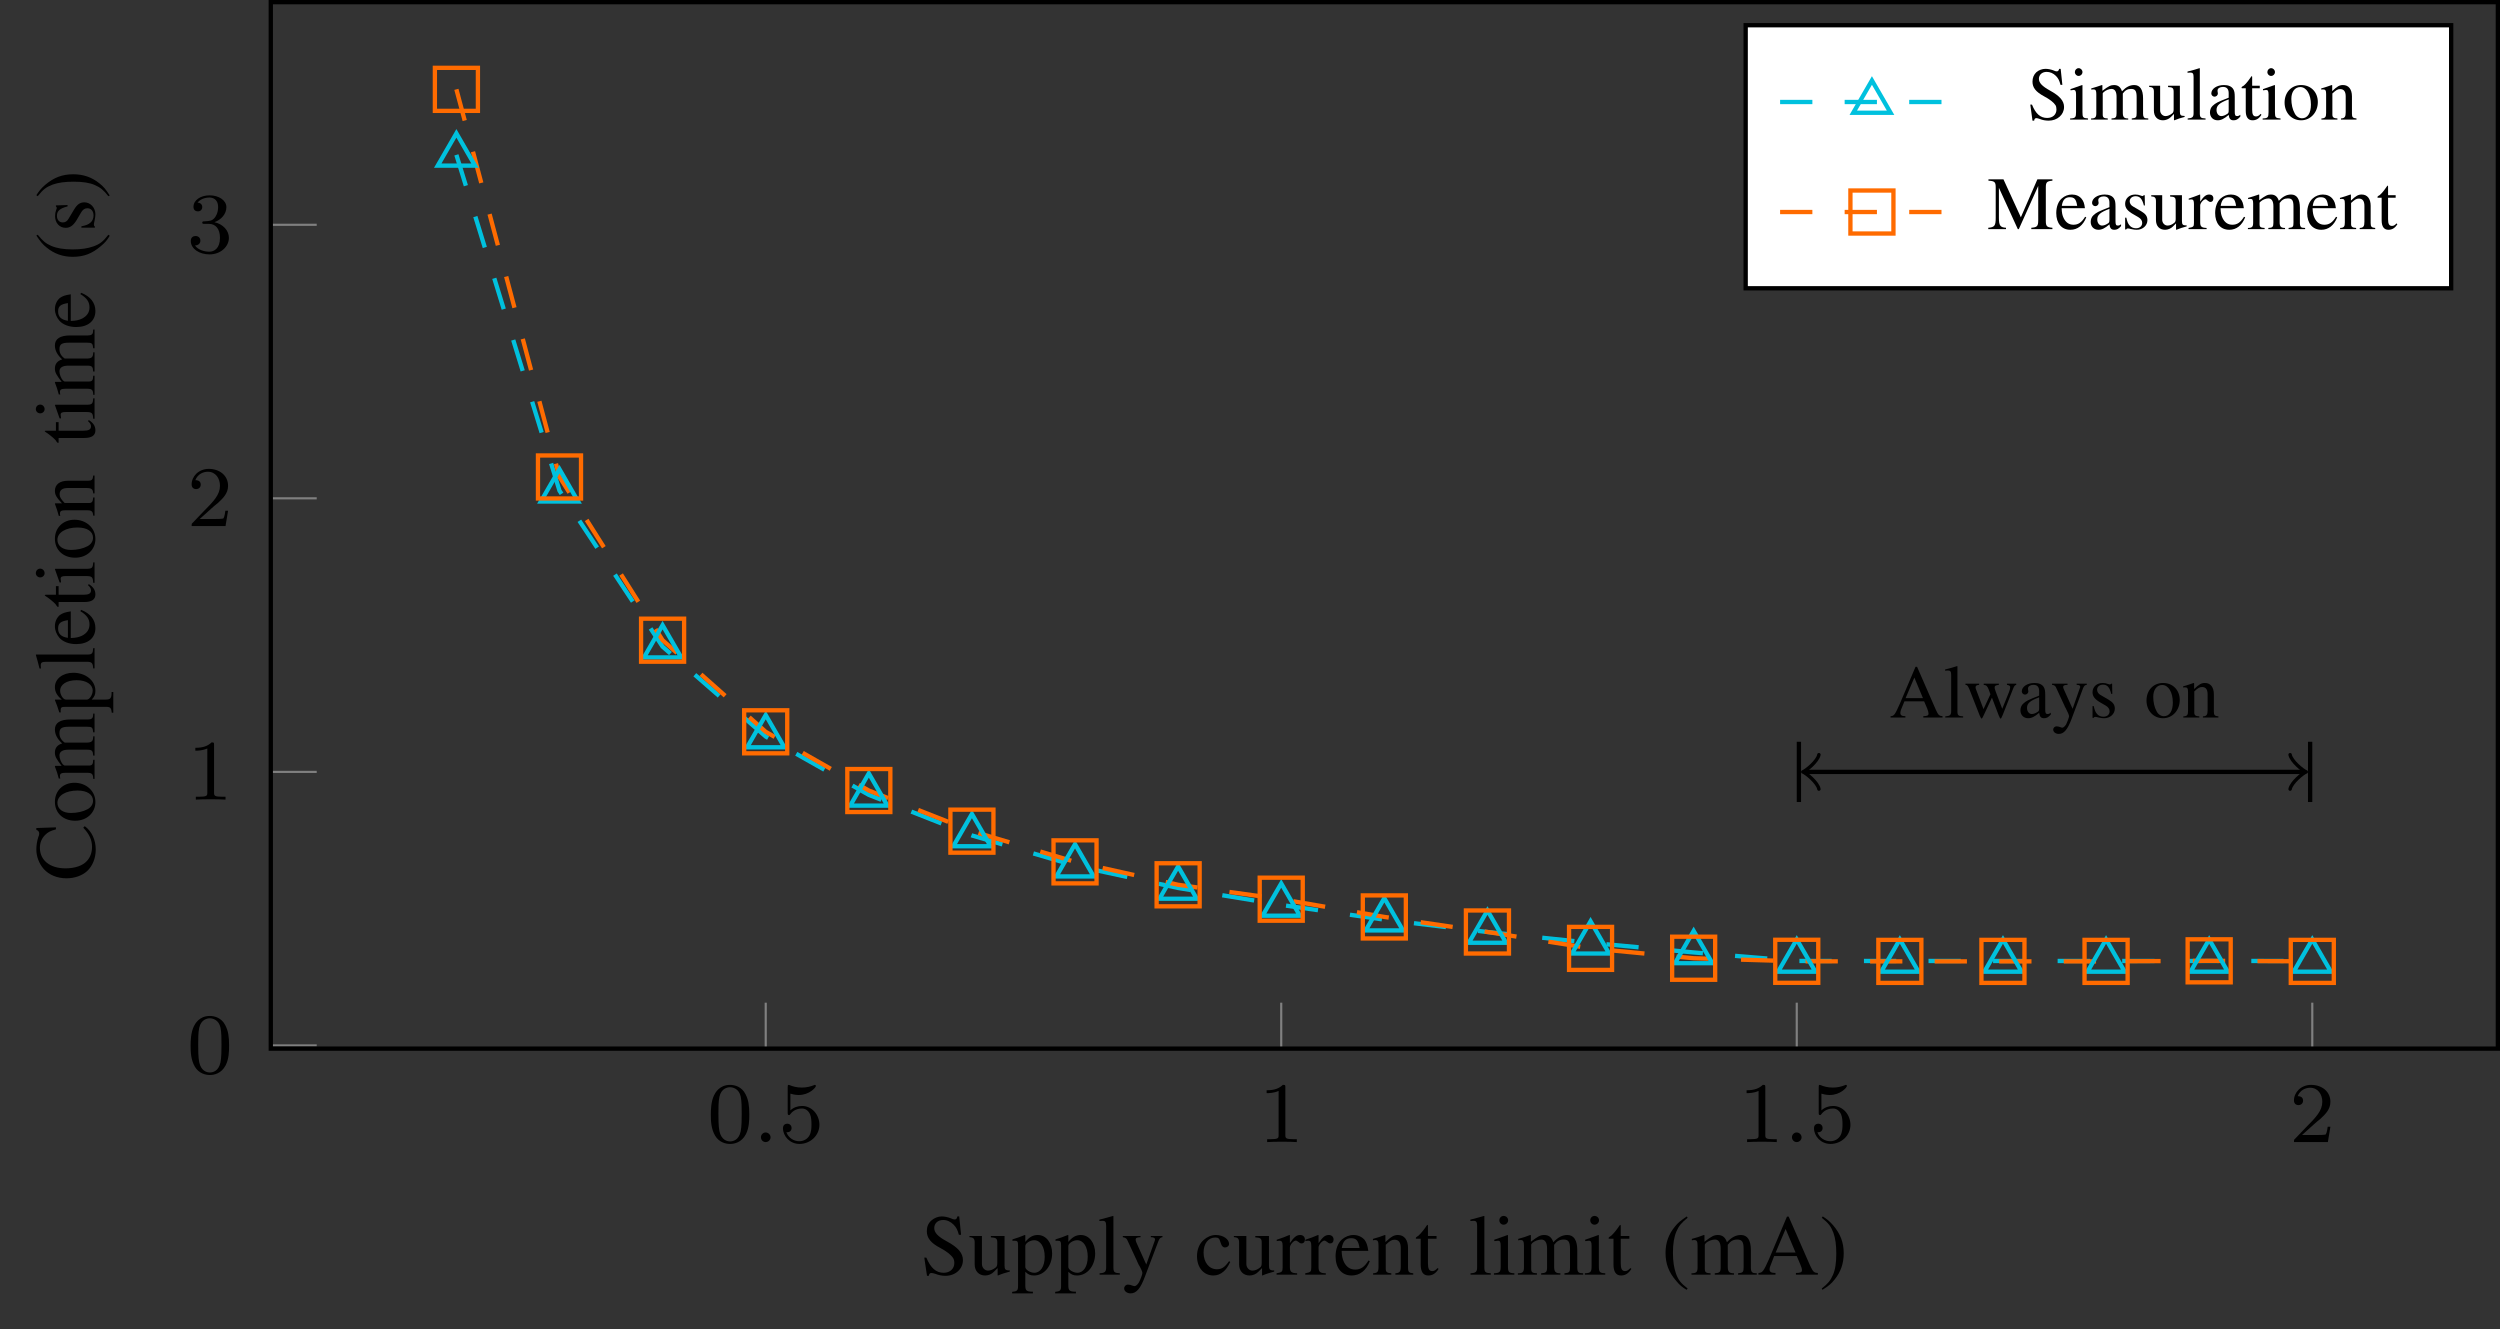 <?xml version="1.0" encoding="UTF-8" standalone="no"?>
<svg
   xmlns:dc="http://purl.org/dc/elements/1.1/"
   xmlns:cc="http://creativecommons.org/ns#"
   xmlns:rdf="http://www.w3.org/1999/02/22-rdf-syntax-ns#"
   xmlns:svg="http://www.w3.org/2000/svg"
   xmlns="http://www.w3.org/2000/svg"
   xmlns:xlink="http://www.w3.org/1999/xlink"
   xmlns:sodipodi="http://sodipodi.sourceforge.net/DTD/sodipodi-0.dtd"
   xmlns:inkscape="http://www.inkscape.org/namespaces/inkscape"
   inkscape:version="1.0 (4035a4f, 2020-05-01)"
   sodipodi:docname="fused-ic-sweep.svg"
   id="svg3139"
   version="1.1"
   viewBox="0 0 231.499 123.078"
   height="123.078pt"
   width="231.499pt">
  <rect x="0" y="0" width="231.499" height="123.078" fill="#333333" stroke="none"/>
  <sodipodi:namedview
     inkscape:current-layer="svg3139"
     inkscape:window-maximized="1"
     inkscape:window-y="908"
     inkscape:window-x="0"
     inkscape:cy="83.579429"
     inkscape:cx="160.007"
     inkscape:zoom="2.6307862"
     showgrid="false"
     id="namedview3141"
     inkscape:window-height="855"
     inkscape:window-width="1440"
     inkscape:pageshadow="2"
     inkscape:pageopacity="0"
     guidetolerance="10"
     gridtolerance="10"
     objecttolerance="10"
     borderopacity="1"
     bordercolor="#666666"
     pagecolor="#ffffff" />
  <defs
     id="defs2818">
    <g
       id="g2813">
      <symbol
         id="glyph0-0"
         overflow="visible">
        <path
           id="path2651"
           d=""
           style="stroke:none;" />
      </symbol>
      <symbol
         id="glyph0-1"
         overflow="visible">
        <path
           id="path2654"
           d="M 3.891 -2.547 C 3.891 -3.391 3.812 -3.906 3.547 -4.422 C 3.203 -5.125 2.547 -5.297 2.109 -5.297 C 1.109 -5.297 0.734 -4.547 0.625 -4.328 C 0.344 -3.75 0.328 -2.953 0.328 -2.547 C 0.328 -2.016 0.344 -1.219 0.734 -0.578 C 1.094 0.016 1.688 0.172 2.109 0.172 C 2.5 0.172 3.172 0.047 3.578 -0.734 C 3.875 -1.312 3.891 -2.031 3.891 -2.547 Z M 2.109 -0.062 C 1.844 -0.062 1.297 -0.188 1.125 -1.016 C 1.031 -1.469 1.031 -2.219 1.031 -2.641 C 1.031 -3.188 1.031 -3.75 1.125 -4.188 C 1.297 -5 1.906 -5.078 2.109 -5.078 C 2.375 -5.078 2.938 -4.938 3.094 -4.219 C 3.188 -3.781 3.188 -3.172 3.188 -2.641 C 3.188 -2.172 3.188 -1.453 3.094 -1 C 2.922 -0.172 2.375 -0.062 2.109 -0.062 Z M 2.109 -0.062 "
           style="stroke:none;" />
      </symbol>
      <symbol
         id="glyph0-2"
         overflow="visible">
        <path
           id="path2657"
           d="M 1.109 -4.484 C 1.219 -4.453 1.531 -4.359 1.875 -4.359 C 2.875 -4.359 3.469 -5.062 3.469 -5.188 C 3.469 -5.281 3.422 -5.297 3.375 -5.297 C 3.359 -5.297 3.344 -5.297 3.281 -5.266 C 2.969 -5.141 2.594 -5.047 2.172 -5.047 C 1.703 -5.047 1.312 -5.156 1.062 -5.266 C 0.984 -5.297 0.969 -5.297 0.953 -5.297 C 0.859 -5.297 0.859 -5.219 0.859 -5.062 L 0.859 -2.734 C 0.859 -2.594 0.859 -2.5 0.984 -2.5 C 1.047 -2.5 1.062 -2.531 1.109 -2.594 C 1.203 -2.703 1.5 -3.109 2.188 -3.109 C 2.625 -3.109 2.844 -2.75 2.922 -2.594 C 3.047 -2.312 3.062 -1.938 3.062 -1.641 C 3.062 -1.344 3.062 -0.906 2.844 -0.562 C 2.688 -0.312 2.359 -0.078 1.938 -0.078 C 1.422 -0.078 0.922 -0.391 0.734 -0.922 C 0.75 -0.906 0.812 -0.906 0.812 -0.906 C 1.031 -0.906 1.219 -1.047 1.219 -1.297 C 1.219 -1.594 0.984 -1.703 0.828 -1.703 C 0.672 -1.703 0.422 -1.625 0.422 -1.281 C 0.422 -0.562 1.047 0.172 1.953 0.172 C 2.953 0.172 3.797 -0.609 3.797 -1.594 C 3.797 -2.516 3.125 -3.344 2.188 -3.344 C 1.797 -3.344 1.422 -3.219 1.109 -2.938 Z M 1.109 -4.484 "
           style="stroke:none;" />
      </symbol>
      <symbol
         id="glyph0-3"
         overflow="visible">
        <path
           id="path2660"
           d="M 2.5 -5.078 C 2.5 -5.297 2.484 -5.297 2.266 -5.297 C 1.938 -4.984 1.516 -4.797 0.766 -4.797 L 0.766 -4.531 C 0.984 -4.531 1.406 -4.531 1.875 -4.734 L 1.875 -0.656 C 1.875 -0.359 1.844 -0.266 1.094 -0.266 L 0.812 -0.266 L 0.812 0 C 1.141 -0.031 1.828 -0.031 2.188 -0.031 C 2.547 -0.031 3.234 -0.031 3.562 0 L 3.562 -0.266 L 3.281 -0.266 C 2.531 -0.266 2.5 -0.359 2.5 -0.656 Z M 2.5 -5.078 "
           style="stroke:none;" />
      </symbol>
      <symbol
         id="glyph0-4"
         overflow="visible">
        <path
           id="path2663"
           d="M 2.25 -1.625 C 2.375 -1.75 2.703 -2.016 2.844 -2.125 C 3.328 -2.578 3.797 -3.016 3.797 -3.734 C 3.797 -4.688 3 -5.297 2.016 -5.297 C 1.047 -5.297 0.422 -4.578 0.422 -3.859 C 0.422 -3.469 0.734 -3.422 0.844 -3.422 C 1.016 -3.422 1.266 -3.531 1.266 -3.844 C 1.266 -4.25 0.859 -4.25 0.766 -4.25 C 1 -4.844 1.531 -5.031 1.922 -5.031 C 2.656 -5.031 3.047 -4.406 3.047 -3.734 C 3.047 -2.906 2.469 -2.297 1.516 -1.344 L 0.516 -0.297 C 0.422 -0.219 0.422 -0.203 0.422 0 L 3.562 0 L 3.797 -1.422 L 3.547 -1.422 C 3.531 -1.266 3.469 -0.875 3.375 -0.719 C 3.328 -0.656 2.719 -0.656 2.594 -0.656 L 1.172 -0.656 Z M 2.25 -1.625 "
           style="stroke:none;" />
      </symbol>
      <symbol
         id="glyph0-5"
         overflow="visible">
        <path
           id="path2666"
           d="M 2.016 -2.656 C 2.641 -2.656 3.047 -2.203 3.047 -1.359 C 3.047 -0.359 2.484 -0.078 2.062 -0.078 C 1.625 -0.078 1.016 -0.234 0.734 -0.656 C 1.031 -0.656 1.234 -0.844 1.234 -1.094 C 1.234 -1.359 1.047 -1.531 0.781 -1.531 C 0.578 -1.531 0.344 -1.406 0.344 -1.078 C 0.344 -0.328 1.156 0.172 2.078 0.172 C 3.125 0.172 3.875 -0.562 3.875 -1.359 C 3.875 -2.031 3.344 -2.625 2.531 -2.812 C 3.156 -3.031 3.641 -3.562 3.641 -4.203 C 3.641 -4.844 2.922 -5.297 2.094 -5.297 C 1.234 -5.297 0.594 -4.844 0.594 -4.234 C 0.594 -3.938 0.781 -3.812 1 -3.812 C 1.25 -3.812 1.406 -3.984 1.406 -4.219 C 1.406 -4.516 1.141 -4.625 0.969 -4.625 C 1.312 -5.062 1.922 -5.094 2.062 -5.094 C 2.266 -5.094 2.875 -5.031 2.875 -4.203 C 2.875 -3.656 2.641 -3.312 2.531 -3.188 C 2.297 -2.938 2.109 -2.922 1.625 -2.891 C 1.469 -2.891 1.406 -2.875 1.406 -2.766 C 1.406 -2.656 1.484 -2.656 1.625 -2.656 Z M 2.016 -2.656 "
           style="stroke:none;" />
      </symbol>
      <symbol
         id="glyph1-0"
         overflow="visible">
        <path
           id="path2669"
           d=""
           style="stroke:none;" />
      </symbol>
      <symbol
         id="glyph1-1"
         overflow="visible">
        <path
           id="path2672"
           d="M 1.625 -0.438 C 1.625 -0.703 1.391 -0.891 1.172 -0.891 C 0.922 -0.891 0.734 -0.672 0.734 -0.453 C 0.734 -0.172 0.953 0 1.172 0 C 1.422 0 1.625 -0.203 1.625 -0.438 Z M 1.625 -0.438 "
           style="stroke:none;" />
      </symbol>
      <symbol
         id="glyph2-0"
         overflow="visible">
        <path
           id="path2675"
           d=""
           style="stroke:none;" />
      </symbol>
      <symbol
         id="glyph2-1"
         overflow="visible">
        <path
           id="path2678"
           d="M 4.922 -0.125 C 4.609 -0.156 4.531 -0.219 4.297 -0.734 L 2.562 -4.703 L 2.422 -4.703 L 0.969 -1.281 C 0.516 -0.266 0.438 -0.141 0.109 -0.125 L 0.109 0 L 1.484 0 L 1.484 -0.125 C 1.156 -0.125 1.016 -0.219 1.016 -0.422 C 1.016 -0.5 1.031 -0.594 1.062 -0.688 L 1.391 -1.5 L 3.219 -1.5 L 3.5 -0.844 C 3.578 -0.641 3.625 -0.469 3.625 -0.375 C 3.625 -0.188 3.516 -0.141 3.141 -0.125 L 3.141 0 L 4.922 0 Z M 1.5 -1.797 L 2.312 -3.703 L 3.109 -1.797 Z M 1.5 -1.797 "
           style="stroke:none;" />
      </symbol>
      <symbol
         id="glyph2-2"
         overflow="visible">
        <path
           id="path2681"
           d="M 0.125 -4.344 L 0.172 -4.344 C 0.25 -4.344 0.328 -4.359 0.391 -4.359 C 0.609 -4.359 0.688 -4.266 0.688 -3.938 L 0.688 -0.609 C 0.688 -0.234 0.578 -0.141 0.141 -0.109 L 0.141 0 L 1.797 0 L 1.797 -0.109 C 1.359 -0.125 1.266 -0.203 1.266 -0.578 L 1.266 -4.75 L 1.234 -4.766 C 0.875 -4.641 0.609 -4.578 0.125 -4.453 Z M 0.125 -4.344 "
           style="stroke:none;" />
      </symbol>
      <symbol
         id="glyph2-3"
         overflow="visible">
        <path
           id="path2684"
           d="M 3.984 -3.141 L 3.984 -3.031 C 4.219 -2.984 4.281 -2.938 4.281 -2.812 C 4.281 -2.703 4.25 -2.547 4.172 -2.359 L 3.547 -0.812 L 2.953 -2.375 C 2.844 -2.688 2.844 -2.688 2.844 -2.781 C 2.844 -2.938 2.906 -2.984 3.234 -3.031 L 3.234 -3.141 L 1.828 -3.141 L 1.828 -3.031 C 2.078 -3 2.172 -2.922 2.312 -2.547 C 2.359 -2.422 2.406 -2.281 2.453 -2.156 L 1.812 -0.781 L 1.125 -2.594 C 1.094 -2.656 1.078 -2.734 1.078 -2.797 C 1.078 -2.953 1.156 -3 1.406 -3.031 L 1.406 -3.141 L 0.141 -3.141 L 0.141 -3.031 C 0.312 -3.016 0.359 -2.953 0.516 -2.594 L 1.453 -0.203 C 1.547 0 1.594 0.094 1.641 0.094 C 1.672 0.094 1.734 0 1.812 -0.172 L 2.594 -1.844 L 3.219 -0.203 C 3.328 0.062 3.359 0.094 3.391 0.094 C 3.438 0.094 3.484 0.031 3.594 -0.25 L 4.547 -2.656 C 4.672 -2.953 4.703 -2.984 4.844 -3.031 L 4.844 -3.141 Z M 3.984 -3.141 "
           style="stroke:none;" />
      </symbol>
      <symbol
         id="glyph2-4"
         overflow="visible">
        <path
           id="path2687"
           d="M 3.078 -0.453 C 2.969 -0.359 2.875 -0.328 2.781 -0.328 C 2.609 -0.328 2.562 -0.422 2.562 -0.734 L 2.562 -2.094 C 2.562 -2.453 2.531 -2.656 2.422 -2.828 C 2.266 -3.078 1.969 -3.203 1.562 -3.203 C 0.906 -3.203 0.391 -2.859 0.391 -2.422 C 0.391 -2.266 0.531 -2.125 0.688 -2.125 C 0.859 -2.125 1 -2.266 1 -2.422 C 1 -2.453 1 -2.484 0.984 -2.531 C 0.969 -2.594 0.969 -2.641 0.969 -2.703 C 0.969 -2.891 1.188 -3.031 1.469 -3.031 C 1.812 -3.031 2 -2.844 2 -2.453 L 2 -2.031 C 0.922 -1.609 0.812 -1.547 0.516 -1.281 C 0.359 -1.141 0.266 -0.906 0.266 -0.672 C 0.266 -0.234 0.562 0.062 0.984 0.062 C 1.297 0.062 1.578 -0.078 2 -0.438 C 2.047 -0.078 2.172 0.062 2.453 0.062 C 2.688 0.062 2.844 -0.016 3.078 -0.281 Z M 2 -0.859 C 2 -0.641 1.969 -0.578 1.812 -0.5 C 1.656 -0.391 1.453 -0.328 1.312 -0.328 C 1.062 -0.328 0.875 -0.578 0.875 -0.875 L 0.875 -0.906 C 0.875 -1.312 1.156 -1.562 2 -1.875 Z M 2 -0.859 "
           style="stroke:none;" />
      </symbol>
      <symbol
         id="glyph2-5"
         overflow="visible">
        <path
           id="path2690"
           d="M 3.312 -3.141 L 2.375 -3.141 L 2.375 -3.031 C 2.594 -3.031 2.703 -2.969 2.703 -2.859 C 2.703 -2.828 2.703 -2.781 2.672 -2.734 L 2 -0.812 L 1.203 -2.578 C 1.156 -2.672 1.125 -2.766 1.125 -2.844 C 1.125 -2.969 1.234 -3.016 1.531 -3.031 L 1.531 -3.141 L 0.094 -3.141 L 0.094 -3.031 C 0.281 -3.016 0.391 -2.938 0.453 -2.812 L 1.25 -1.094 L 1.266 -1.047 L 1.375 -0.844 C 1.562 -0.484 1.672 -0.234 1.672 -0.125 C 1.672 -0.031 1.516 0.406 1.406 0.625 C 1.297 0.797 1.156 0.938 1.047 0.938 C 1.016 0.938 0.953 0.922 0.875 0.891 C 0.75 0.844 0.625 0.812 0.516 0.812 C 0.344 0.812 0.203 0.953 0.203 1.109 C 0.203 1.344 0.438 1.516 0.719 1.516 C 1.188 1.516 1.531 1.125 1.906 0.125 L 2.969 -2.719 C 3.062 -2.938 3.141 -3.016 3.312 -3.031 Z M 3.312 -3.141 "
           style="stroke:none;" />
      </symbol>
      <symbol
         id="glyph2-6"
         overflow="visible">
        <path
           id="path2693"
           d="M 2.188 -2.188 L 2.172 -3.141 L 2.094 -3.141 L 2.078 -3.125 C 2.016 -3.078 2 -3.062 1.984 -3.062 C 1.938 -3.062 1.875 -3.078 1.797 -3.109 C 1.641 -3.172 1.484 -3.203 1.297 -3.203 C 0.75 -3.203 0.359 -2.844 0.359 -2.344 C 0.359 -1.953 0.578 -1.672 1.172 -1.344 L 1.578 -1.109 C 1.812 -0.969 1.938 -0.797 1.938 -0.578 C 1.938 -0.281 1.719 -0.078 1.359 -0.078 C 1.125 -0.078 0.906 -0.172 0.781 -0.328 C 0.625 -0.5 0.562 -0.656 0.469 -1.062 L 0.359 -1.062 L 0.359 0.031 L 0.453 0.031 C 0.5 -0.047 0.531 -0.062 0.609 -0.062 C 0.672 -0.062 0.781 -0.047 0.938 0 C 1.125 0.047 1.312 0.062 1.438 0.062 C 1.984 0.062 2.422 -0.328 2.422 -0.828 C 2.422 -1.172 2.266 -1.406 1.844 -1.656 L 1.094 -2.094 C 0.891 -2.203 0.781 -2.391 0.781 -2.578 C 0.781 -2.844 1 -3.047 1.328 -3.047 C 1.719 -3.047 1.938 -2.812 2.094 -2.188 Z M 2.188 -2.188 "
           style="stroke:none;" />
      </symbol>
      <symbol
         id="glyph2-7"
         overflow="visible">
        <path
           id="path2696"
           d="M 1.734 -3.203 C 0.844 -3.203 0.203 -2.531 0.203 -1.578 C 0.203 -0.641 0.844 0.062 1.734 0.062 C 2.609 0.062 3.281 -0.672 3.281 -1.625 C 3.281 -2.547 2.641 -3.203 1.734 -3.203 Z M 1.656 -3.016 C 2.234 -3.016 2.641 -2.344 2.641 -1.391 C 2.641 -0.594 2.328 -0.125 1.812 -0.125 C 1.547 -0.125 1.281 -0.297 1.141 -0.578 C 0.938 -0.938 0.828 -1.422 0.828 -1.922 C 0.828 -2.578 1.156 -3.016 1.656 -3.016 Z M 1.656 -3.016 "
           style="stroke:none;" />
      </symbol>
      <symbol
         id="glyph2-8"
         overflow="visible">
        <path
           id="path2699"
           d="M 0.109 -2.781 C 0.156 -2.797 0.219 -2.797 0.297 -2.797 C 0.5 -2.797 0.562 -2.703 0.562 -2.359 L 0.562 -0.625 C 0.562 -0.234 0.484 -0.125 0.125 -0.109 L 0.125 0 L 1.609 0 L 1.609 -0.109 C 1.25 -0.125 1.141 -0.219 1.141 -0.469 L 1.141 -2.422 C 1.484 -2.734 1.625 -2.828 1.859 -2.828 C 2.203 -2.828 2.375 -2.609 2.375 -2.141 L 2.375 -0.688 C 2.375 -0.25 2.281 -0.125 1.938 -0.109 L 1.938 0 L 3.375 0 L 3.375 -0.109 C 3.031 -0.141 2.953 -0.219 2.953 -0.562 L 2.953 -2.156 C 2.953 -2.812 2.641 -3.203 2.125 -3.203 C 1.812 -3.203 1.594 -3.094 1.125 -2.641 L 1.125 -3.188 L 1.078 -3.203 C 0.734 -3.078 0.5 -3 0.109 -2.891 Z M 0.109 -2.781 "
           style="stroke:none;" />
      </symbol>
      <symbol
         id="glyph2-9"
         overflow="visible">
        <path
           id="path2702"
           d="M 3.109 -4.703 L 2.969 -4.703 C 2.938 -4.547 2.859 -4.469 2.75 -4.469 C 2.672 -4.469 2.562 -4.5 2.438 -4.562 C 2.188 -4.656 1.922 -4.703 1.703 -4.703 C 1.406 -4.703 1.094 -4.594 0.859 -4.391 C 0.625 -4.172 0.5 -3.875 0.5 -3.516 C 0.5 -2.969 0.797 -2.578 1.578 -2.156 C 2.078 -1.891 2.453 -1.609 2.625 -1.344 C 2.688 -1.25 2.719 -1.109 2.719 -0.938 C 2.719 -0.469 2.375 -0.156 1.859 -0.156 C 1.234 -0.156 0.797 -0.531 0.453 -1.391 L 0.297 -1.391 L 0.5 0.094 L 0.656 0.094 C 0.656 -0.047 0.75 -0.141 0.844 -0.141 C 0.922 -0.141 1.047 -0.109 1.172 -0.062 C 1.438 0.047 1.719 0.094 2 0.094 C 2.797 0.094 3.422 -0.453 3.422 -1.172 C 3.422 -1.734 3.031 -2.188 2.125 -2.688 C 1.391 -3.094 1.094 -3.406 1.094 -3.781 C 1.094 -4.156 1.391 -4.422 1.812 -4.422 C 2.125 -4.422 2.422 -4.297 2.672 -4.047 C 2.891 -3.812 2.984 -3.641 3.094 -3.219 L 3.266 -3.219 Z M 3.109 -4.703 "
           style="stroke:none;" />
      </symbol>
      <symbol
         id="glyph2-10"
         overflow="visible">
        <path
           id="path2705"
           d="M 1.219 -3.203 L 0.141 -2.828 L 0.141 -2.719 L 0.188 -2.719 C 0.281 -2.734 0.375 -2.75 0.438 -2.75 C 0.594 -2.75 0.656 -2.641 0.656 -2.328 L 0.656 -0.703 C 0.656 -0.203 0.594 -0.125 0.109 -0.109 L 0.109 0 L 1.766 0 L 1.766 -0.109 C 1.297 -0.141 1.25 -0.203 1.25 -0.703 L 1.25 -3.188 Z M 0.891 -4.766 C 0.703 -4.766 0.547 -4.594 0.547 -4.406 C 0.547 -4.203 0.703 -4.047 0.891 -4.047 C 1.094 -4.047 1.25 -4.203 1.25 -4.406 C 1.25 -4.594 1.094 -4.766 0.891 -4.766 Z M 0.891 -4.766 "
           style="stroke:none;" />
      </symbol>
      <symbol
         id="glyph2-11"
         overflow="visible">
        <path
           id="path2708"
           d="M 0.125 -2.781 C 0.219 -2.797 0.281 -2.797 0.359 -2.797 C 0.531 -2.797 0.594 -2.688 0.594 -2.359 L 0.594 -0.594 C 0.594 -0.219 0.5 -0.109 0.109 -0.109 L 0.109 0 L 1.656 0 L 1.656 -0.109 C 1.297 -0.125 1.188 -0.188 1.188 -0.469 L 1.188 -2.438 C 1.188 -2.453 1.234 -2.516 1.297 -2.562 C 1.469 -2.719 1.766 -2.844 2 -2.844 C 2.312 -2.844 2.469 -2.594 2.469 -2.109 L 2.469 -0.594 C 2.469 -0.203 2.391 -0.125 2 -0.109 L 2 0 L 3.547 0 L 3.547 -0.109 C 3.156 -0.109 3.047 -0.234 3.047 -0.656 L 3.047 -2.422 C 3.266 -2.719 3.484 -2.844 3.812 -2.844 C 4.203 -2.844 4.328 -2.656 4.328 -2.078 L 4.328 -0.609 C 4.328 -0.203 4.281 -0.156 3.875 -0.109 L 3.875 0 L 5.406 0 L 5.406 -0.109 L 5.219 -0.125 C 5.016 -0.125 4.922 -0.266 4.922 -0.531 L 4.922 -1.969 C 4.922 -2.781 4.641 -3.203 4.109 -3.203 C 3.703 -3.203 3.359 -3.031 2.969 -2.625 C 2.844 -3.016 2.609 -3.203 2.234 -3.203 C 1.938 -3.203 1.734 -3.109 1.156 -2.672 L 1.156 -3.188 L 1.109 -3.203 C 0.75 -3.078 0.516 -3 0.125 -2.891 Z M 0.125 -2.781 "
           style="stroke:none;" />
      </symbol>
      <symbol
         id="glyph2-12"
         overflow="visible">
        <path
           id="path2711"
           d="M 3.344 -0.344 L 3.297 -0.344 C 2.984 -0.344 2.906 -0.422 2.906 -0.75 L 2.906 -3.141 L 1.812 -3.141 L 1.812 -3.016 C 2.234 -3 2.328 -2.922 2.328 -2.578 L 2.328 -0.938 C 2.328 -0.75 2.281 -0.641 2.188 -0.578 C 2 -0.422 1.781 -0.328 1.578 -0.328 C 1.297 -0.328 1.078 -0.578 1.078 -0.859 L 1.078 -3.141 L 0.062 -3.141 L 0.062 -3.031 C 0.391 -3.016 0.5 -2.906 0.5 -2.594 L 0.5 -0.844 C 0.5 -0.281 0.828 0.062 1.344 0.062 C 1.594 0.062 1.875 -0.047 2.062 -0.234 L 2.359 -0.531 L 2.359 0.047 L 2.391 0.062 C 2.734 -0.078 2.984 -0.156 3.344 -0.25 Z M 3.344 -0.344 "
           style="stroke:none;" />
      </symbol>
      <symbol
         id="glyph2-13"
         overflow="visible">
        <path
           id="path2714"
           d="M 1.781 -3.141 L 1.078 -3.141 L 1.078 -3.938 C 1.078 -4.016 1.062 -4.031 1.031 -4.031 C 0.969 -3.969 0.938 -3.906 0.891 -3.844 C 0.625 -3.453 0.328 -3.125 0.203 -3.094 C 0.125 -3.047 0.094 -3 0.094 -2.969 C 0.094 -2.938 0.094 -2.922 0.125 -2.906 L 0.484 -2.906 L 0.484 -0.812 C 0.484 -0.234 0.703 0.062 1.109 0.062 C 1.453 0.062 1.719 -0.094 1.938 -0.453 L 1.859 -0.531 C 1.703 -0.359 1.594 -0.297 1.438 -0.297 C 1.172 -0.297 1.078 -0.484 1.078 -0.922 L 1.078 -2.906 L 1.781 -2.906 Z M 1.781 -3.141 "
           style="stroke:none;" />
      </symbol>
      <symbol
         id="glyph2-14"
         overflow="visible">
        <path
           id="path2717"
           d="M 4.703 -4 L 4.703 -0.844 C 4.703 -0.266 4.609 -0.172 4.062 -0.125 L 4.062 0 L 6.016 0 L 6.016 -0.125 C 5.5 -0.172 5.406 -0.266 5.406 -0.766 L 5.406 -3.859 C 5.406 -4.344 5.5 -4.438 6.016 -4.484 L 6.016 -4.609 L 4.625 -4.609 L 3.094 -1.094 L 1.484 -4.609 L 0.094 -4.609 L 0.094 -4.484 C 0.672 -4.453 0.766 -4.359 0.766 -3.859 L 0.766 -1.031 C 0.766 -0.312 0.656 -0.172 0.078 -0.125 L 0.078 0 L 1.719 0 L 1.719 -0.125 C 1.188 -0.156 1.062 -0.328 1.062 -1.031 L 1.062 -3.828 L 2.812 0 L 2.906 0 Z M 4.703 -4 "
           style="stroke:none;" />
      </symbol>
      <symbol
         id="glyph2-15"
         overflow="visible">
        <path
           id="path2720"
           d="M 2.844 -1.141 C 2.516 -0.609 2.203 -0.406 1.766 -0.406 C 1.359 -0.406 1.062 -0.609 0.859 -1.016 C 0.734 -1.281 0.688 -1.5 0.672 -1.938 L 2.828 -1.938 C 2.766 -2.391 2.703 -2.578 2.516 -2.812 C 2.312 -3.062 2 -3.203 1.625 -3.203 C 1.281 -3.203 0.953 -3.078 0.688 -2.844 C 0.359 -2.562 0.172 -2.062 0.172 -1.484 C 0.172 -0.531 0.672 0.062 1.484 0.062 C 2.141 0.062 2.656 -0.344 2.953 -1.094 Z M 0.688 -2.156 C 0.766 -2.703 1 -2.953 1.422 -2.953 C 1.859 -2.953 2.016 -2.766 2.109 -2.156 Z M 0.688 -2.156 "
           style="stroke:none;" />
      </symbol>
      <symbol
         id="glyph2-16"
         overflow="visible">
        <path
           id="path2723"
           d="M 0.047 -2.719 C 0.141 -2.734 0.203 -2.75 0.297 -2.75 C 0.469 -2.75 0.531 -2.641 0.531 -2.328 L 0.531 -0.578 C 0.531 -0.234 0.484 -0.188 0.031 -0.109 L 0.031 0 L 1.703 0 L 1.703 -0.109 C 1.234 -0.125 1.109 -0.234 1.109 -0.625 L 1.109 -2.188 C 1.109 -2.422 1.422 -2.766 1.609 -2.766 C 1.641 -2.766 1.703 -2.734 1.781 -2.656 C 1.891 -2.562 1.969 -2.516 2.062 -2.516 C 2.234 -2.516 2.328 -2.641 2.328 -2.844 C 2.328 -3.062 2.188 -3.203 1.953 -3.203 C 1.656 -3.203 1.453 -3.047 1.109 -2.547 L 1.109 -3.188 L 1.078 -3.203 C 0.703 -3.047 0.453 -2.969 0.047 -2.828 Z M 0.047 -2.719 "
           style="stroke:none;" />
      </symbol>
      <symbol
         id="glyph3-0"
         overflow="visible">
        <path
           id="path2726"
           d=""
           style="stroke:none;" />
      </symbol>
      <symbol
         id="glyph3-1"
         overflow="visible">
        <path
           id="path2729"
           d="M 3.562 -5.391 L 3.391 -5.391 C 3.359 -5.203 3.281 -5.109 3.141 -5.109 C 3.062 -5.109 2.922 -5.141 2.781 -5.219 C 2.5 -5.328 2.203 -5.391 1.938 -5.391 C 1.609 -5.391 1.25 -5.25 0.984 -5.016 C 0.703 -4.766 0.562 -4.438 0.562 -4.031 C 0.562 -3.391 0.922 -2.938 1.812 -2.469 C 2.375 -2.172 2.797 -1.844 3 -1.531 C 3.062 -1.438 3.109 -1.266 3.109 -1.078 C 3.109 -0.547 2.703 -0.172 2.125 -0.172 C 1.422 -0.172 0.922 -0.609 0.516 -1.578 L 0.328 -1.578 L 0.578 0.109 L 0.75 0.109 C 0.75 -0.047 0.859 -0.156 0.969 -0.156 C 1.062 -0.156 1.188 -0.125 1.344 -0.078 C 1.656 0.047 1.969 0.109 2.281 0.109 C 3.203 0.109 3.906 -0.516 3.906 -1.344 C 3.906 -1.984 3.469 -2.516 2.422 -3.078 C 1.578 -3.531 1.25 -3.891 1.25 -4.312 C 1.25 -4.75 1.578 -5.062 2.078 -5.062 C 2.438 -5.062 2.766 -4.906 3.047 -4.625 C 3.297 -4.359 3.406 -4.156 3.531 -3.688 L 3.734 -3.688 Z M 3.562 -5.391 "
           style="stroke:none;" />
      </symbol>
      <symbol
         id="glyph3-2"
         overflow="visible">
        <path
           id="path2732"
           d="M 3.812 -0.391 L 3.781 -0.391 C 3.406 -0.391 3.328 -0.484 3.328 -0.859 L 3.328 -3.578 L 2.062 -3.578 L 2.062 -3.453 C 2.562 -3.422 2.656 -3.344 2.656 -2.953 L 2.656 -1.078 C 2.656 -0.859 2.609 -0.734 2.5 -0.656 C 2.281 -0.484 2.047 -0.375 1.797 -0.375 C 1.484 -0.375 1.234 -0.656 1.234 -0.984 L 1.234 -3.578 L 0.078 -3.578 L 0.078 -3.469 C 0.453 -3.453 0.562 -3.328 0.562 -2.969 L 0.562 -0.953 C 0.562 -0.328 0.953 0.078 1.531 0.078 C 1.828 0.078 2.141 -0.047 2.344 -0.266 L 2.688 -0.609 L 2.688 0.062 L 2.719 0.078 C 3.125 -0.094 3.406 -0.172 3.812 -0.281 Z M 3.812 -0.391 "
           style="stroke:none;" />
      </symbol>
      <symbol
         id="glyph3-3"
         overflow="visible">
        <path
           id="path2735"
           d="M 0.078 -3.125 C 0.141 -3.141 0.203 -3.141 0.266 -3.141 C 0.547 -3.141 0.594 -3.062 0.594 -2.688 L 0.594 1.047 C 0.594 1.453 0.516 1.547 0.047 1.594 L 0.047 1.734 L 1.969 1.734 L 1.969 1.578 C 1.375 1.578 1.266 1.484 1.266 0.984 L 1.266 -0.266 C 1.547 0 1.734 0.078 2.078 0.078 C 3.016 0.078 3.75 -0.812 3.75 -1.969 C 3.75 -2.953 3.188 -3.672 2.422 -3.672 C 1.969 -3.672 1.625 -3.469 1.266 -3.031 L 1.266 -3.656 L 1.219 -3.672 C 0.781 -3.5 0.516 -3.391 0.078 -3.266 Z M 1.266 -2.656 C 1.266 -2.906 1.719 -3.188 2.078 -3.188 C 2.672 -3.188 3.062 -2.578 3.062 -1.656 C 3.062 -0.766 2.672 -0.172 2.094 -0.172 C 1.719 -0.172 1.266 -0.469 1.266 -0.703 Z M 1.266 -2.656 "
           style="stroke:none;" />
      </symbol>
      <symbol
         id="glyph3-4"
         overflow="visible">
        <path
           id="path2738"
           d="M 0.156 -4.969 L 0.203 -4.969 C 0.281 -4.969 0.375 -4.984 0.453 -4.984 C 0.703 -4.984 0.781 -4.875 0.781 -4.5 L 0.781 -0.688 C 0.781 -0.266 0.672 -0.156 0.172 -0.125 L 0.172 0 L 2.047 0 L 2.047 -0.125 C 1.547 -0.156 1.453 -0.234 1.453 -0.672 L 1.453 -5.422 L 1.422 -5.438 C 1 -5.312 0.703 -5.234 0.156 -5.094 Z M 0.156 -4.969 "
           style="stroke:none;" />
      </symbol>
      <symbol
         id="glyph3-5"
         overflow="visible">
        <path
           id="path2741"
           d="M 3.781 -3.578 L 2.703 -3.578 L 2.703 -3.469 C 2.969 -3.469 3.094 -3.391 3.094 -3.266 C 3.094 -3.234 3.078 -3.188 3.062 -3.125 L 2.281 -0.938 L 1.375 -2.953 C 1.328 -3.062 1.297 -3.156 1.297 -3.25 C 1.297 -3.391 1.406 -3.453 1.75 -3.469 L 1.75 -3.578 L 0.109 -3.578 L 0.109 -3.469 C 0.312 -3.438 0.453 -3.359 0.516 -3.219 L 1.422 -1.266 L 1.453 -1.188 L 1.562 -0.953 C 1.797 -0.562 1.922 -0.266 1.922 -0.156 C 1.922 -0.031 1.734 0.469 1.609 0.703 C 1.484 0.922 1.312 1.062 1.203 1.062 C 1.156 1.062 1.078 1.047 1 1.016 C 0.859 0.953 0.719 0.922 0.578 0.922 C 0.391 0.922 0.234 1.078 0.234 1.281 C 0.234 1.531 0.5 1.734 0.828 1.734 C 1.359 1.734 1.75 1.297 2.172 0.141 L 3.406 -3.109 C 3.5 -3.359 3.594 -3.438 3.781 -3.469 Z M 3.781 -3.578 "
           style="stroke:none;" />
      </symbol>
      <symbol
         id="glyph3-6"
         overflow="visible">
        <path
           id="path2744"
           d="M 3.172 -1.25 C 2.781 -0.688 2.5 -0.5 2.047 -0.5 C 1.328 -0.5 0.812 -1.125 0.812 -2.047 C 0.812 -2.875 1.25 -3.438 1.891 -3.438 C 2.188 -3.438 2.281 -3.344 2.359 -3.047 L 2.422 -2.875 C 2.484 -2.656 2.625 -2.516 2.781 -2.516 C 3 -2.516 3.172 -2.656 3.172 -2.844 C 3.172 -3.297 2.609 -3.672 1.938 -3.672 C 1.547 -3.672 1.141 -3.5 0.828 -3.219 C 0.422 -2.875 0.203 -2.328 0.203 -1.703 C 0.203 -0.656 0.828 0.078 1.719 0.078 C 2.078 0.078 2.391 -0.047 2.672 -0.297 C 2.891 -0.484 3.047 -0.703 3.281 -1.172 Z M 3.172 -1.25 "
           style="stroke:none;" />
      </symbol>
      <symbol
         id="glyph3-7"
         overflow="visible">
        <path
           id="path2747"
           d="M 0.062 -3.109 C 0.172 -3.125 0.234 -3.141 0.328 -3.141 C 0.531 -3.141 0.609 -3.016 0.609 -2.656 L 0.609 -0.672 C 0.609 -0.266 0.547 -0.219 0.047 -0.125 L 0.047 0 L 1.953 0 L 1.953 -0.125 C 1.406 -0.141 1.281 -0.266 1.281 -0.719 L 1.281 -2.516 C 1.281 -2.766 1.625 -3.156 1.828 -3.156 C 1.875 -3.156 1.953 -3.125 2.047 -3.047 C 2.172 -2.938 2.25 -2.891 2.359 -2.891 C 2.547 -2.891 2.672 -3.016 2.672 -3.25 C 2.672 -3.5 2.5 -3.672 2.234 -3.672 C 1.891 -3.672 1.672 -3.484 1.281 -2.922 L 1.281 -3.656 L 1.234 -3.672 C 0.812 -3.484 0.531 -3.391 0.062 -3.234 Z M 0.062 -3.109 "
           style="stroke:none;" />
      </symbol>
      <symbol
         id="glyph3-8"
         overflow="visible">
        <path
           id="path2750"
           d="M 3.25 -1.312 C 2.875 -0.703 2.531 -0.469 2.016 -0.469 C 1.562 -0.469 1.219 -0.703 0.984 -1.156 C 0.844 -1.453 0.781 -1.719 0.766 -2.203 L 3.234 -2.203 C 3.156 -2.719 3.078 -2.953 2.891 -3.219 C 2.641 -3.5 2.281 -3.672 1.859 -3.672 C 1.469 -3.672 1.094 -3.516 0.781 -3.25 C 0.422 -2.922 0.203 -2.359 0.203 -1.703 C 0.203 -0.609 0.766 0.078 1.688 0.078 C 2.453 0.078 3.047 -0.391 3.375 -1.25 Z M 0.781 -2.469 C 0.875 -3.078 1.141 -3.375 1.641 -3.375 C 2.125 -3.375 2.312 -3.156 2.422 -2.469 Z M 0.781 -2.469 "
           style="stroke:none;" />
      </symbol>
      <symbol
         id="glyph3-9"
         overflow="visible">
        <path
           id="path2753"
           d="M 0.125 -3.172 C 0.172 -3.203 0.25 -3.203 0.344 -3.203 C 0.562 -3.203 0.641 -3.078 0.641 -2.688 L 0.641 -0.719 C 0.641 -0.266 0.547 -0.156 0.141 -0.125 L 0.141 0 L 1.828 0 L 1.828 -0.125 C 1.422 -0.156 1.312 -0.25 1.312 -0.531 L 1.312 -2.766 C 1.688 -3.125 1.859 -3.234 2.125 -3.234 C 2.516 -3.234 2.703 -2.984 2.703 -2.453 L 2.703 -0.781 C 2.703 -0.281 2.609 -0.156 2.203 -0.125 L 2.203 0 L 3.859 0 L 3.859 -0.125 C 3.469 -0.156 3.375 -0.25 3.375 -0.641 L 3.375 -2.469 C 3.375 -3.219 3.031 -3.672 2.438 -3.672 C 2.078 -3.672 1.828 -3.531 1.281 -3.016 L 1.281 -3.656 L 1.234 -3.672 C 0.844 -3.516 0.562 -3.438 0.125 -3.312 Z M 0.125 -3.172 "
           style="stroke:none;" />
      </symbol>
      <symbol
         id="glyph3-10"
         overflow="visible">
        <path
           id="path2756"
           d="M 2.031 -3.578 L 1.234 -3.578 L 1.234 -4.516 C 1.234 -4.594 1.219 -4.609 1.172 -4.609 C 1.109 -4.547 1.062 -4.469 1.016 -4.391 C 0.703 -3.953 0.359 -3.562 0.234 -3.531 C 0.156 -3.484 0.109 -3.422 0.109 -3.391 C 0.109 -3.359 0.109 -3.344 0.141 -3.328 L 0.562 -3.328 L 0.562 -0.938 C 0.562 -0.266 0.797 0.078 1.266 0.078 C 1.656 0.078 1.953 -0.109 2.219 -0.531 L 2.125 -0.609 C 1.953 -0.422 1.812 -0.328 1.641 -0.328 C 1.344 -0.328 1.234 -0.547 1.234 -1.047 L 1.234 -3.328 L 2.031 -3.328 Z M 2.031 -3.578 "
           style="stroke:none;" />
      </symbol>
      <symbol
         id="glyph3-11"
         overflow="visible">
        <path
           id="path2759"
           d="M 1.391 -3.672 L 0.156 -3.234 L 0.156 -3.109 L 0.219 -3.109 C 0.312 -3.125 0.422 -3.141 0.5 -3.141 C 0.688 -3.141 0.75 -3.016 0.75 -2.656 L 0.75 -0.812 C 0.75 -0.234 0.672 -0.156 0.125 -0.125 L 0.125 0 L 2.016 0 L 2.016 -0.125 C 1.484 -0.156 1.422 -0.234 1.422 -0.812 L 1.422 -3.641 Z M 1.016 -5.438 C 0.812 -5.438 0.625 -5.266 0.625 -5.031 C 0.625 -4.812 0.797 -4.625 1.016 -4.625 C 1.25 -4.625 1.438 -4.812 1.438 -5.031 C 1.438 -5.266 1.25 -5.438 1.016 -5.438 Z M 1.016 -5.438 "
           style="stroke:none;" />
      </symbol>
      <symbol
         id="glyph3-12"
         overflow="visible">
        <path
           id="path2762"
           d="M 0.156 -3.172 C 0.25 -3.203 0.312 -3.203 0.406 -3.203 C 0.609 -3.203 0.688 -3.078 0.688 -2.688 L 0.688 -0.672 C 0.688 -0.25 0.578 -0.125 0.125 -0.125 L 0.125 0 L 1.891 0 L 1.891 -0.125 C 1.469 -0.141 1.359 -0.219 1.359 -0.531 L 1.359 -2.781 C 1.359 -2.797 1.422 -2.875 1.469 -2.938 C 1.672 -3.109 2.016 -3.25 2.297 -3.25 C 2.641 -3.25 2.828 -2.969 2.828 -2.422 L 2.828 -0.688 C 2.828 -0.234 2.734 -0.156 2.281 -0.125 L 2.281 0 L 4.062 0 L 4.062 -0.125 C 3.609 -0.125 3.484 -0.266 3.484 -0.75 L 3.484 -2.766 C 3.734 -3.109 4 -3.25 4.359 -3.25 C 4.812 -3.25 4.953 -3.031 4.953 -2.375 L 4.953 -0.688 C 4.953 -0.234 4.891 -0.172 4.438 -0.125 L 4.438 0 L 6.172 0 L 6.172 -0.125 L 5.969 -0.141 C 5.734 -0.156 5.625 -0.297 5.625 -0.609 L 5.625 -2.25 C 5.625 -3.188 5.312 -3.672 4.703 -3.672 C 4.234 -3.672 3.828 -3.453 3.406 -3 C 3.266 -3.453 2.984 -3.672 2.562 -3.672 C 2.203 -3.672 1.984 -3.547 1.328 -3.047 L 1.328 -3.656 L 1.266 -3.672 C 0.859 -3.516 0.594 -3.422 0.156 -3.312 Z M 0.156 -3.172 "
           style="stroke:none;" />
      </symbol>
      <symbol
         id="glyph3-13"
         overflow="visible">
        <path
           id="path2765"
           d="M 2.344 -5.391 C 1.766 -5 1.516 -4.797 1.234 -4.438 C 0.656 -3.734 0.375 -2.938 0.375 -2.016 C 0.375 -1 0.672 -0.219 1.375 0.594 C 1.703 0.984 1.906 1.156 2.328 1.406 L 2.422 1.281 C 1.781 0.781 1.562 0.5 1.344 -0.094 C 1.156 -0.625 1.062 -1.234 1.062 -2.031 C 1.062 -2.875 1.172 -3.516 1.391 -4.016 C 1.609 -4.516 1.844 -4.797 2.422 -5.266 Z M 2.344 -5.391 "
           style="stroke:none;" />
      </symbol>
      <symbol
         id="glyph3-14"
         overflow="visible">
        <path
           id="path2768"
           d="M 5.625 -0.156 C 5.266 -0.172 5.188 -0.25 4.906 -0.844 L 2.922 -5.375 L 2.766 -5.375 L 1.109 -1.453 C 0.594 -0.297 0.5 -0.172 0.125 -0.156 L 0.125 0 L 1.703 0 L 1.703 -0.156 C 1.312 -0.156 1.156 -0.25 1.156 -0.484 C 1.156 -0.578 1.172 -0.688 1.219 -0.781 L 1.578 -1.719 L 3.672 -1.719 L 4 -0.953 C 4.094 -0.734 4.156 -0.531 4.156 -0.422 C 4.156 -0.219 4.016 -0.156 3.594 -0.156 L 3.594 0 L 5.625 0 Z M 1.719 -2.047 L 2.641 -4.234 L 3.562 -2.047 Z M 1.719 -2.047 "
           style="stroke:none;" />
      </symbol>
      <symbol
         id="glyph3-15"
         overflow="visible">
        <path
           id="path2771"
           d="M 0.297 1.406 C 0.891 1.031 1.125 0.828 1.422 0.453 C 1.984 -0.234 2.266 -1.031 2.266 -1.969 C 2.266 -2.984 1.969 -3.766 1.281 -4.578 C 0.953 -4.953 0.734 -5.125 0.328 -5.391 L 0.234 -5.266 C 0.875 -4.75 1.078 -4.484 1.312 -3.875 C 1.5 -3.344 1.578 -2.734 1.578 -1.938 C 1.578 -1.109 1.484 -0.453 1.266 0.031 C 1.047 0.531 0.812 0.828 0.234 1.281 Z M 0.297 1.406 "
           style="stroke:none;" />
      </symbol>
      <symbol
         id="glyph4-0"
         overflow="visible">
        <path
           id="path2774"
           d=""
           style="stroke:none;" />
      </symbol>
      <symbol
         id="glyph4-1"
         overflow="visible">
        <path
           id="path2777"
           d="M -3.578 -4.938 L -5.391 -4.875 L -5.391 -4.703 C -5.219 -4.656 -5.125 -4.531 -5.125 -4.359 C -5.125 -4.297 -5.141 -4.172 -5.203 -4.062 C -5.328 -3.672 -5.391 -3.266 -5.391 -2.891 C -5.391 -2.234 -5.141 -1.578 -4.703 -1.078 C -4.203 -0.531 -3.469 -0.219 -2.594 -0.219 C -1.844 -0.219 -1.156 -0.469 -0.703 -0.875 C -0.188 -1.344 0.109 -2.078 0.109 -2.875 C 0.109 -3.766 -0.25 -4.562 -0.906 -5.047 L -1.047 -4.906 C -0.484 -4.312 -0.234 -3.781 -0.234 -3.125 C -0.234 -2.625 -0.391 -2.172 -0.703 -1.828 C -1.094 -1.391 -1.812 -1.141 -2.688 -1.141 C -4.141 -1.141 -5.062 -1.891 -5.062 -3.047 C -5.062 -3.5 -4.906 -3.906 -4.578 -4.234 C -4.328 -4.484 -4.109 -4.609 -3.578 -4.75 Z M -3.578 -4.938 "
           style="stroke:none;" />
      </symbol>
      <symbol
         id="glyph4-2"
         overflow="visible">
        <path
           id="path2780"
           d="M -3.672 -1.984 C -3.672 -0.953 -2.906 -0.234 -1.797 -0.234 C -0.719 -0.234 0.078 -0.969 0.078 -1.969 C 0.078 -2.984 -0.766 -3.75 -1.859 -3.75 C -2.906 -3.75 -3.672 -3.016 -3.672 -1.984 Z M -3.438 -1.891 C -3.438 -2.562 -2.672 -3.031 -1.578 -3.031 C -0.688 -3.031 -0.141 -2.672 -0.141 -2.078 C -0.141 -1.766 -0.328 -1.469 -0.656 -1.297 C -1.062 -1.078 -1.625 -0.953 -2.188 -0.953 C -2.953 -0.953 -3.438 -1.328 -3.438 -1.891 Z M -3.438 -1.891 "
           style="stroke:none;" />
      </symbol>
      <symbol
         id="glyph4-3"
         overflow="visible">
        <path
           id="path2783"
           d="M -3.172 -0.156 C -3.203 -0.25 -3.203 -0.312 -3.203 -0.406 C -3.203 -0.609 -3.078 -0.688 -2.688 -0.688 L -0.672 -0.688 C -0.25 -0.688 -0.125 -0.578 -0.125 -0.125 L 0 -0.125 L 0 -1.891 L -0.125 -1.891 C -0.141 -1.469 -0.219 -1.359 -0.531 -1.359 L -2.781 -1.359 C -2.797 -1.359 -2.875 -1.422 -2.938 -1.469 C -3.109 -1.672 -3.25 -2.016 -3.25 -2.297 C -3.25 -2.641 -2.969 -2.828 -2.422 -2.828 L -0.688 -2.828 C -0.234 -2.828 -0.156 -2.734 -0.125 -2.281 L 0 -2.281 L 0 -4.062 L -0.125 -4.062 C -0.125 -3.609 -0.266 -3.484 -0.75 -3.484 L -2.766 -3.484 C -3.109 -3.734 -3.25 -4 -3.25 -4.359 C -3.25 -4.812 -3.031 -4.953 -2.375 -4.953 L -0.688 -4.953 C -0.234 -4.953 -0.172 -4.891 -0.125 -4.438 L 0 -4.438 L 0 -6.172 L -0.125 -6.172 L -0.141 -5.969 C -0.156 -5.734 -0.297 -5.625 -0.609 -5.625 L -2.25 -5.625 C -3.188 -5.625 -3.672 -5.312 -3.672 -4.703 C -3.672 -4.234 -3.453 -3.828 -3 -3.406 C -3.453 -3.266 -3.672 -2.984 -3.672 -2.562 C -3.672 -2.203 -3.547 -1.984 -3.047 -1.328 L -3.656 -1.328 L -3.672 -1.266 C -3.516 -0.859 -3.422 -0.594 -3.312 -0.156 Z M -3.172 -0.156 "
           style="stroke:none;" />
      </symbol>
      <symbol
         id="glyph4-4"
         overflow="visible">
        <path
           id="path2786"
           d="M -3.125 -0.078 C -3.141 -0.141 -3.141 -0.203 -3.141 -0.266 C -3.141 -0.547 -3.062 -0.594 -2.688 -0.594 L 1.047 -0.594 C 1.453 -0.594 1.547 -0.516 1.594 -0.047 L 1.734 -0.047 L 1.734 -1.969 L 1.578 -1.969 C 1.578 -1.375 1.484 -1.266 0.984 -1.266 L -0.266 -1.266 C 0 -1.547 0.078 -1.734 0.078 -2.078 C 0.078 -3.016 -0.812 -3.75 -1.969 -3.75 C -2.953 -3.75 -3.672 -3.188 -3.672 -2.422 C -3.672 -1.969 -3.469 -1.625 -3.031 -1.266 L -3.656 -1.266 L -3.672 -1.219 C -3.5 -0.781 -3.391 -0.516 -3.266 -0.078 Z M -2.656 -1.266 C -2.906 -1.266 -3.188 -1.719 -3.188 -2.078 C -3.188 -2.672 -2.578 -3.062 -1.656 -3.062 C -0.766 -3.062 -0.172 -2.672 -0.172 -2.094 C -0.172 -1.719 -0.469 -1.266 -0.703 -1.266 Z M -2.656 -1.266 "
           style="stroke:none;" />
      </symbol>
      <symbol
         id="glyph4-5"
         overflow="visible">
        <path
           id="path2789"
           d="M -4.969 -0.156 L -4.969 -0.203 C -4.969 -0.281 -4.984 -0.375 -4.984 -0.453 C -4.984 -0.703 -4.875 -0.781 -4.5 -0.781 L -0.688 -0.781 C -0.266 -0.781 -0.156 -0.672 -0.125 -0.172 L 0 -0.172 L 0 -2.047 L -0.125 -2.047 C -0.156 -1.547 -0.234 -1.453 -0.672 -1.453 L -5.422 -1.453 L -5.438 -1.422 C -5.312 -1 -5.234 -0.703 -5.094 -0.156 Z M -4.969 -0.156 "
           style="stroke:none;" />
      </symbol>
      <symbol
         id="glyph4-6"
         overflow="visible">
        <path
           id="path2792"
           d="M -1.312 -3.25 C -0.703 -2.875 -0.469 -2.531 -0.469 -2.016 C -0.469 -1.562 -0.703 -1.219 -1.156 -0.984 C -1.453 -0.844 -1.719 -0.781 -2.203 -0.766 L -2.203 -3.234 C -2.719 -3.156 -2.953 -3.078 -3.219 -2.891 C -3.5 -2.641 -3.672 -2.281 -3.672 -1.859 C -3.672 -1.469 -3.516 -1.094 -3.25 -0.781 C -2.922 -0.422 -2.359 -0.203 -1.703 -0.203 C -0.609 -0.203 0.078 -0.766 0.078 -1.688 C 0.078 -2.453 -0.391 -3.047 -1.25 -3.375 Z M -2.469 -0.781 C -3.078 -0.875 -3.375 -1.141 -3.375 -1.641 C -3.375 -2.125 -3.156 -2.312 -2.469 -2.422 Z M -2.469 -0.781 "
           style="stroke:none;" />
      </symbol>
      <symbol
         id="glyph4-7"
         overflow="visible">
        <path
           id="path2795"
           d="M -3.578 -2.031 L -3.578 -1.234 L -4.516 -1.234 C -4.594 -1.234 -4.609 -1.219 -4.609 -1.172 C -4.547 -1.109 -4.469 -1.062 -4.391 -1.016 C -3.953 -0.703 -3.562 -0.359 -3.531 -0.234 C -3.484 -0.156 -3.422 -0.109 -3.391 -0.109 C -3.359 -0.109 -3.344 -0.109 -3.328 -0.141 L -3.328 -0.562 L -0.938 -0.562 C -0.266 -0.562 0.078 -0.797 0.078 -1.266 C 0.078 -1.656 -0.109 -1.953 -0.531 -2.219 L -0.609 -2.125 C -0.422 -1.953 -0.328 -1.812 -0.328 -1.641 C -0.328 -1.344 -0.547 -1.234 -1.047 -1.234 L -3.328 -1.234 L -3.328 -2.031 Z M -3.578 -2.031 "
           style="stroke:none;" />
      </symbol>
      <symbol
         id="glyph4-8"
         overflow="visible">
        <path
           id="path2798"
           d="M -3.672 -1.391 L -3.234 -0.156 L -3.109 -0.156 L -3.109 -0.219 C -3.125 -0.312 -3.141 -0.422 -3.141 -0.5 C -3.141 -0.688 -3.016 -0.75 -2.656 -0.75 L -0.812 -0.75 C -0.234 -0.75 -0.156 -0.672 -0.125 -0.125 L 0 -0.125 L 0 -2.016 L -0.125 -2.016 C -0.156 -1.484 -0.234 -1.422 -0.812 -1.422 L -3.641 -1.422 Z M -5.438 -1.016 C -5.438 -0.812 -5.266 -0.625 -5.031 -0.625 C -4.812 -0.625 -4.625 -0.797 -4.625 -1.016 C -4.625 -1.25 -4.812 -1.438 -5.031 -1.438 C -5.266 -1.438 -5.438 -1.25 -5.438 -1.016 Z M -5.438 -1.016 "
           style="stroke:none;" />
      </symbol>
      <symbol
         id="glyph4-9"
         overflow="visible">
        <path
           id="path2801"
           d="M -3.172 -0.125 C -3.203 -0.172 -3.203 -0.25 -3.203 -0.344 C -3.203 -0.562 -3.078 -0.641 -2.688 -0.641 L -0.719 -0.641 C -0.266 -0.641 -0.156 -0.547 -0.125 -0.141 L 0 -0.141 L 0 -1.828 L -0.125 -1.828 C -0.156 -1.422 -0.25 -1.312 -0.531 -1.312 L -2.766 -1.312 C -3.125 -1.688 -3.234 -1.859 -3.234 -2.125 C -3.234 -2.516 -2.984 -2.703 -2.453 -2.703 L -0.781 -2.703 C -0.281 -2.703 -0.156 -2.609 -0.125 -2.203 L 0 -2.203 L 0 -3.859 L -0.125 -3.859 C -0.156 -3.469 -0.25 -3.375 -0.641 -3.375 L -2.469 -3.375 C -3.219 -3.375 -3.672 -3.031 -3.672 -2.438 C -3.672 -2.078 -3.531 -1.828 -3.016 -1.281 L -3.656 -1.281 L -3.672 -1.234 C -3.516 -0.844 -3.438 -0.562 -3.312 -0.125 Z M -3.172 -0.125 "
           style="stroke:none;" />
      </symbol>
      <symbol
         id="glyph4-10"
         overflow="visible">
        <path
           id="path2804"
           d="M -5.391 -2.344 C -5 -1.766 -4.797 -1.516 -4.438 -1.234 C -3.734 -0.656 -2.938 -0.375 -2.016 -0.375 C -1 -0.375 -0.219 -0.672 0.594 -1.375 C 0.984 -1.703 1.156 -1.906 1.406 -2.328 L 1.281 -2.422 C 0.781 -1.781 0.5 -1.562 -0.094 -1.344 C -0.625 -1.156 -1.234 -1.062 -2.031 -1.062 C -2.875 -1.062 -3.516 -1.172 -4.016 -1.391 C -4.516 -1.609 -4.797 -1.844 -5.266 -2.422 Z M -5.391 -2.344 "
           style="stroke:none;" />
      </symbol>
      <symbol
         id="glyph4-11"
         overflow="visible">
        <path
           id="path2807"
           d="M -2.5 -2.516 L -3.578 -2.484 L -3.578 -2.391 L -3.562 -2.375 C -3.516 -2.297 -3.5 -2.297 -3.5 -2.266 C -3.5 -2.219 -3.516 -2.141 -3.562 -2.047 C -3.625 -1.875 -3.656 -1.703 -3.656 -1.484 C -3.656 -0.859 -3.25 -0.406 -2.672 -0.406 C -2.234 -0.406 -1.906 -0.656 -1.531 -1.344 L -1.266 -1.797 C -1.109 -2.078 -0.922 -2.219 -0.672 -2.219 C -0.312 -2.219 -0.094 -1.953 -0.094 -1.547 C -0.094 -1.281 -0.203 -1.031 -0.375 -0.891 C -0.578 -0.719 -0.75 -0.641 -1.219 -0.547 L -1.219 -0.422 L 0.031 -0.422 L 0.031 -0.516 C -0.047 -0.578 -0.062 -0.609 -0.062 -0.703 C -0.062 -0.766 -0.047 -0.891 0 -1.062 C 0.047 -1.297 0.078 -1.5 0.078 -1.656 C 0.078 -2.266 -0.375 -2.766 -0.938 -2.766 C -1.344 -2.766 -1.609 -2.578 -1.891 -2.109 L -2.406 -1.25 C -2.531 -1.016 -2.719 -0.906 -2.938 -0.906 C -3.266 -0.906 -3.484 -1.141 -3.484 -1.516 C -3.484 -1.969 -3.219 -2.203 -2.5 -2.391 Z M -2.5 -2.516 "
           style="stroke:none;" />
      </symbol>
      <symbol
         id="glyph4-12"
         overflow="visible">
        <path
           id="path2810"
           d="M 1.406 -0.297 C 1.031 -0.891 0.828 -1.125 0.453 -1.422 C -0.234 -1.984 -1.031 -2.266 -1.969 -2.266 C -2.984 -2.266 -3.766 -1.969 -4.578 -1.281 C -4.953 -0.953 -5.125 -0.734 -5.391 -0.328 L -5.266 -0.234 C -4.75 -0.875 -4.484 -1.078 -3.875 -1.312 C -3.344 -1.5 -2.734 -1.578 -1.938 -1.578 C -1.109 -1.578 -0.453 -1.484 0.031 -1.266 C 0.531 -1.047 0.828 -0.812 1.281 -0.234 Z M 1.406 -0.297 "
           style="stroke:none;" />
      </symbol>
    </g>
    <clipPath
       id="clip1">
      <path
         id="path2815"
         d="M 24 0 L 231.5 0 L 231.5 98 L 24 98 Z M 24 0 " />
    </clipPath>
  </defs>
  <g
     id="surface1">
    <path
       id="path2820"
       transform="matrix(1,0,0,-1,42.262,89.025)"
       d="M 28.644 -8.077 L 28.644 -3.823 M 76.379 -8.077 L 76.379 -3.823 M 124.117 -8.077 L 124.117 -3.823 M 171.855 -8.077 L 171.855 -3.823 "
       style="fill:none;stroke-width:0.199;stroke-linecap:butt;stroke-linejoin:miter;stroke:rgb(50%,50%,50%);stroke-opacity:1;stroke-miterlimit:10;" />
    <path
       id="path2822"
       transform="matrix(1,0,0,-1,42.262,89.025)"
       d="M -17.188 -7.78 L -12.934 -7.78 M -17.188 17.548 L -12.934 17.548 M -17.188 42.88 L -12.934 42.88 M -17.188 68.209 L -12.934 68.209 "
       style="fill:none;stroke-width:0.199;stroke-linecap:butt;stroke-linejoin:miter;stroke:rgb(50%,50%,50%);stroke-opacity:1;stroke-miterlimit:10;" />
    <g
       id="g2826"
       clip-rule="nonzero"
       clip-path="url(#clip1)">
      <path
         id="path2824"
         transform="matrix(1,0,0,-1,42.262,89.025)"
         d="M -17.188 -8.077 L -17.188 88.826 L 189.039 88.826 L 189.039 -8.077 Z M -17.188 -8.077 "
         style="fill:none;stroke-width:0.399;stroke-linecap:butt;stroke-linejoin:miter;stroke:rgb(0%,0%,0%);stroke-opacity:1;stroke-miterlimit:10;" />
    </g>
    <g
       id="g2830"
       style="fill:rgb(0%,0%,0%);fill-opacity:1;">
      <use
         id="use2828"
         y="105.756"
         x="65.494"
         xlink:href="#glyph0-1" />
    </g>
    <g
       id="g2834"
       style="fill:rgb(0%,0%,0%);fill-opacity:1;">
      <use
         id="use2832"
         y="105.756"
         x="69.728"
         xlink:href="#glyph1-1" />
    </g>
    <g
       id="g2838"
       style="fill:rgb(0%,0%,0%);fill-opacity:1;">
      <use
         id="use2836"
         y="105.756"
         x="72.08"
         xlink:href="#glyph0-2" />
    </g>
    <g
       id="g2842"
       style="fill:rgb(0%,0%,0%);fill-opacity:1;">
      <use
         id="use2840"
         y="105.756"
         x="116.524"
         xlink:href="#glyph0-3" />
    </g>
    <g
       id="g2846"
       style="fill:rgb(0%,0%,0%);fill-opacity:1;">
      <use
         id="use2844"
         y="105.756"
         x="160.967"
         xlink:href="#glyph0-3" />
    </g>
    <g
       id="g2850"
       style="fill:rgb(0%,0%,0%);fill-opacity:1;">
      <use
         id="use2848"
         y="105.756"
         x="165.201"
         xlink:href="#glyph1-1" />
    </g>
    <g
       id="g2854"
       style="fill:rgb(0%,0%,0%);fill-opacity:1;">
      <use
         id="use2852"
         y="105.756"
         x="167.553"
         xlink:href="#glyph0-2" />
    </g>
    <g
       id="g2858"
       style="fill:rgb(0%,0%,0%);fill-opacity:1;">
      <use
         id="use2856"
         y="105.756"
         x="211.997"
         xlink:href="#glyph0-4" />
    </g>
    <g
       id="g2862"
       style="fill:rgb(0%,0%,0%);fill-opacity:1;">
      <use
         id="use2860"
         y="99.373"
         x="17.322"
         xlink:href="#glyph0-1" />
    </g>
    <g
       id="g2866"
       style="fill:rgb(0%,0%,0%);fill-opacity:1;">
      <use
         id="use2864"
         y="74.044"
         x="17.322"
         xlink:href="#glyph0-3" />
    </g>
    <g
       id="g2870"
       style="fill:rgb(0%,0%,0%);fill-opacity:1;">
      <use
         id="use2868"
         y="48.714"
         x="17.322"
         xlink:href="#glyph0-4" />
    </g>
    <g
       id="g2874"
       style="fill:rgb(0%,0%,0%);fill-opacity:1;">
      <use
         id="use2872"
         y="23.385"
         x="17.322"
         xlink:href="#glyph0-5" />
    </g>
    <path
       id="path2876"
       transform="matrix(1,0,0,-1,42.262,89.025)"
       d="M -0 74.685 L 9.547 43.584 L 19.093 29.146 L 28.644 20.822 L 38.191 15.42 L 47.738 11.662 L 57.285 8.865 L 66.832 6.798 L 76.379 5.228 L 85.925 3.865 L 95.476 2.72 L 105.023 1.724 L 114.57 0.83 L 124.117 0.041 L 171.855 0.041 "
       style="fill:none;stroke-width:0.399;stroke-linecap:butt;stroke-linejoin:miter;stroke:rgb(0%,75.687%,87.057%);stroke-opacity:1;stroke-dasharray:2.989,2.989;stroke-miterlimit:10;" />
    <path
       id="path2878"
       transform="matrix(1,0,0,-1,42.262,89.025)"
       d="M -0 80.752 L 9.547 44.857 L 19.093 29.744 L 28.644 21.259 L 38.191 15.822 L 47.738 12.06 L 57.285 9.216 L 66.832 7.095 L 76.379 5.759 L 85.925 4.119 L 95.476 2.724 L 105.023 1.205 L 114.57 0.291 L 124.117 0.009 L 133.664 0.002 L 152.758 0.002 L 162.308 0.052 L 171.855 0.002 "
       style="fill:none;stroke-width:0.399;stroke-linecap:butt;stroke-linejoin:miter;stroke:rgb(100%,41.962%,0%);stroke-opacity:1;stroke-dasharray:2.989,2.989;stroke-miterlimit:10;" />
    <path
       id="path2880"
       transform="matrix(1,0,0,-1,42.262,89.025)"
       d="M 124.972 17.548 L 170.996 17.548 "
       style="fill:none;stroke-width:0.399;stroke-linecap:butt;stroke-linejoin:miter;stroke:rgb(0%,0%,0%);stroke-opacity:1;stroke-miterlimit:10;" />
    <path
       id="path2882"
       transform="matrix(-1,0,0,1,167.236,71.476)"
       d="M -1.194 1.595 C -1.096 0.997 0.001 0.099 0.298 0.001 C 0.001 -0.101 -1.096 -0.995 -1.194 -1.593 "
       style="fill:none;stroke-width:0.319;stroke-linecap:round;stroke-linejoin:round;stroke:rgb(0%,0%,0%);stroke-opacity:1;stroke-miterlimit:10;" />
    <path
       id="path2884"
       transform="matrix(-1,0,0,1,166.678,71.476)"
       d="M 0.1 -2.589 L 0.1 2.591 "
       style="fill:none;stroke-width:0.399;stroke-linecap:square;stroke-linejoin:miter;stroke:rgb(0%,0%,0%);stroke-opacity:1;stroke-miterlimit:10;" />
    <path
       id="path2886"
       transform="matrix(1,0,0,-1,213.259,71.476)"
       d="M -1.197 1.593 C -1.095 0.995 -0.002 0.101 0.299 -0.001 C -0.002 -0.099 -1.095 -0.997 -1.197 -1.595 "
       style="fill:none;stroke-width:0.319;stroke-linecap:round;stroke-linejoin:round;stroke:rgb(0%,0%,0%);stroke-opacity:1;stroke-miterlimit:10;" />
    <path
       id="path2888"
       transform="matrix(1,0,0,-1,213.817,71.476)"
       d="M 0.101 -2.591 L 0.101 2.589 "
       style="fill:none;stroke-width:0.399;stroke-linecap:square;stroke-linejoin:miter;stroke:rgb(0%,0%,0%);stroke-opacity:1;stroke-miterlimit:10;" />
    <g
       id="g2894"
       style="fill:rgb(0%,0%,0%);fill-opacity:1;">
      <use
         id="use2890"
         y="66.446"
         x="174.956"
         xlink:href="#glyph2-1" />
      <use
         id="use2892"
         y="66.446"
         x="179.991"
         xlink:href="#glyph2-2" />
    </g>
    <g
       id="g2898"
       style="fill:rgb(0%,0%,0%);fill-opacity:1;">
      <use
         id="use2896"
         y="66.446"
         x="181.86"
         xlink:href="#glyph2-3" />
    </g>
    <g
       id="g2906"
       style="fill:rgb(0%,0%,0%);fill-opacity:1;">
      <use
         id="use2900"
         y="66.446"
         x="186.825"
         xlink:href="#glyph2-4" />
      <use
         id="use2902"
         y="66.446"
         x="189.922"
         xlink:href="#glyph2-5" />
      <use
         id="use2904"
         y="66.446"
         x="193.409"
         xlink:href="#glyph2-6" />
    </g>
    <g
       id="g2912"
       style="fill:rgb(0%,0%,0%);fill-opacity:1;">
      <use
         id="use2908"
         y="66.446"
         x="198.562"
         xlink:href="#glyph2-7" />
      <use
         id="use2910"
         y="66.446"
         x="202.049"
         xlink:href="#glyph2-8" />
    </g>
    <path
       id="path2914"
       transform="matrix(1,0,0,-1,42.262,89.025)"
       d="M -0 76.677 L 1.726 73.689 L -1.727 73.689 Z M -0 76.677 "
       style="fill:none;stroke-width:0.399;stroke-linecap:butt;stroke-linejoin:miter;stroke:rgb(0%,75.687%,87.057%);stroke-opacity:1;stroke-miterlimit:10;" />
    <path
       id="path2916"
       transform="matrix(1,0,0,-1,42.262,89.025)"
       d="M 9.547 45.576 L 11.273 42.587 L 7.82 42.587 Z M 9.547 45.576 "
       style="fill:none;stroke-width:0.399;stroke-linecap:butt;stroke-linejoin:miter;stroke:rgb(0%,75.687%,87.057%);stroke-opacity:1;stroke-miterlimit:10;" />
    <path
       id="path2918"
       transform="matrix(1,0,0,-1,42.262,89.025)"
       d="M 19.093 31.138 L 20.82 28.15 L 17.371 28.15 Z M 19.093 31.138 "
       style="fill:none;stroke-width:0.399;stroke-linecap:butt;stroke-linejoin:miter;stroke:rgb(0%,75.687%,87.057%);stroke-opacity:1;stroke-miterlimit:10;" />
    <path
       id="path2920"
       transform="matrix(1,0,0,-1,42.262,89.025)"
       d="M 28.644 22.814 L 30.367 19.826 L 26.918 19.826 Z M 28.644 22.814 "
       style="fill:none;stroke-width:0.399;stroke-linecap:butt;stroke-linejoin:miter;stroke:rgb(0%,75.687%,87.057%);stroke-opacity:1;stroke-miterlimit:10;" />
    <path
       id="path2922"
       transform="matrix(1,0,0,-1,42.262,89.025)"
       d="M 38.191 17.412 L 39.914 14.423 L 36.465 14.423 Z M 38.191 17.412 "
       style="fill:none;stroke-width:0.399;stroke-linecap:butt;stroke-linejoin:miter;stroke:rgb(0%,75.687%,87.057%);stroke-opacity:1;stroke-miterlimit:10;" />
    <path
       id="path2924"
       transform="matrix(1,0,0,-1,42.262,89.025)"
       d="M 47.738 13.654 L 49.465 10.666 L 46.011 10.666 Z M 47.738 13.654 "
       style="fill:none;stroke-width:0.399;stroke-linecap:butt;stroke-linejoin:miter;stroke:rgb(0%,75.687%,87.057%);stroke-opacity:1;stroke-miterlimit:10;" />
    <path
       id="path2926"
       transform="matrix(1,0,0,-1,42.262,89.025)"
       d="M 57.285 10.857 L 59.011 7.869 L 55.558 7.869 Z M 57.285 10.857 "
       style="fill:none;stroke-width:0.399;stroke-linecap:butt;stroke-linejoin:miter;stroke:rgb(0%,75.687%,87.057%);stroke-opacity:1;stroke-miterlimit:10;" />
    <path
       id="path2928"
       transform="matrix(1,0,0,-1,42.262,89.025)"
       d="M 66.832 8.791 L 68.558 5.802 L 65.105 5.802 Z M 66.832 8.791 "
       style="fill:none;stroke-width:0.399;stroke-linecap:butt;stroke-linejoin:miter;stroke:rgb(0%,75.687%,87.057%);stroke-opacity:1;stroke-miterlimit:10;" />
    <path
       id="path2930"
       transform="matrix(1,0,0,-1,42.262,89.025)"
       d="M 76.379 7.22 L 78.105 4.232 L 74.652 4.232 Z M 76.379 7.22 "
       style="fill:none;stroke-width:0.399;stroke-linecap:butt;stroke-linejoin:miter;stroke:rgb(0%,75.687%,87.057%);stroke-opacity:1;stroke-miterlimit:10;" />
    <path
       id="path2932"
       transform="matrix(1,0,0,-1,42.262,89.025)"
       d="M 85.925 5.857 L 87.652 2.869 L 84.203 2.869 Z M 85.925 5.857 "
       style="fill:none;stroke-width:0.399;stroke-linecap:butt;stroke-linejoin:miter;stroke:rgb(0%,75.687%,87.057%);stroke-opacity:1;stroke-miterlimit:10;" />
    <path
       id="path2934"
       transform="matrix(1,0,0,-1,42.262,89.025)"
       d="M 95.476 4.713 L 97.199 1.724 L 93.75 1.724 Z M 95.476 4.713 "
       style="fill:none;stroke-width:0.399;stroke-linecap:butt;stroke-linejoin:miter;stroke:rgb(0%,75.687%,87.057%);stroke-opacity:1;stroke-miterlimit:10;" />
    <path
       id="path2936"
       transform="matrix(1,0,0,-1,42.262,89.025)"
       d="M 105.023 3.716 L 106.746 0.728 L 103.297 0.728 Z M 105.023 3.716 "
       style="fill:none;stroke-width:0.399;stroke-linecap:butt;stroke-linejoin:miter;stroke:rgb(0%,75.687%,87.057%);stroke-opacity:1;stroke-miterlimit:10;" />
    <path
       id="path2938"
       transform="matrix(1,0,0,-1,42.262,89.025)"
       d="M 114.57 2.822 L 116.297 -0.166 L 112.843 -0.166 Z M 114.57 2.822 "
       style="fill:none;stroke-width:0.399;stroke-linecap:butt;stroke-linejoin:miter;stroke:rgb(0%,75.687%,87.057%);stroke-opacity:1;stroke-miterlimit:10;" />
    <path
       id="path2940"
       transform="matrix(1,0,0,-1,42.262,89.025)"
       d="M 124.117 2.033 L 125.843 -0.955 L 122.39 -0.955 Z M 124.117 2.033 "
       style="fill:none;stroke-width:0.399;stroke-linecap:butt;stroke-linejoin:miter;stroke:rgb(0%,75.687%,87.057%);stroke-opacity:1;stroke-miterlimit:10;" />
    <path
       id="path2942"
       transform="matrix(1,0,0,-1,42.262,89.025)"
       d="M 133.664 2.033 L 135.39 -0.955 L 131.937 -0.955 Z M 133.664 2.033 "
       style="fill:none;stroke-width:0.399;stroke-linecap:butt;stroke-linejoin:miter;stroke:rgb(0%,75.687%,87.057%);stroke-opacity:1;stroke-miterlimit:10;" />
    <path
       id="path2944"
       transform="matrix(1,0,0,-1,42.262,89.025)"
       d="M 143.211 2.033 L 144.937 -0.955 L 141.488 -0.955 Z M 143.211 2.033 "
       style="fill:none;stroke-width:0.399;stroke-linecap:butt;stroke-linejoin:miter;stroke:rgb(0%,75.687%,87.057%);stroke-opacity:1;stroke-miterlimit:10;" />
    <path
       id="path2946"
       transform="matrix(1,0,0,-1,42.262,89.025)"
       d="M 152.758 2.033 L 154.484 -0.955 L 151.035 -0.955 Z M 152.758 2.033 "
       style="fill:none;stroke-width:0.399;stroke-linecap:butt;stroke-linejoin:miter;stroke:rgb(0%,75.687%,87.057%);stroke-opacity:1;stroke-miterlimit:10;" />
    <path
       id="path2948"
       transform="matrix(1,0,0,-1,42.262,89.025)"
       d="M 162.308 2.033 L 164.031 -0.955 L 160.582 -0.955 Z M 162.308 2.033 "
       style="fill:none;stroke-width:0.399;stroke-linecap:butt;stroke-linejoin:miter;stroke:rgb(0%,75.687%,87.057%);stroke-opacity:1;stroke-miterlimit:10;" />
    <path
       id="path2950"
       transform="matrix(1,0,0,-1,42.262,89.025)"
       d="M 171.855 2.033 L 173.578 -0.955 L 170.129 -0.955 Z M 171.855 2.033 "
       style="fill:none;stroke-width:0.399;stroke-linecap:butt;stroke-linejoin:miter;stroke:rgb(0%,75.687%,87.057%);stroke-opacity:1;stroke-miterlimit:10;" />
    <path
       id="path2952"
       transform="matrix(1,0,0,-1,42.262,89.025)"
       d="M -1.992 78.759 L 1.992 78.759 L 1.992 82.744 L -1.992 82.744 Z M -1.992 78.759 "
       style="fill:none;stroke-width:0.399;stroke-linecap:butt;stroke-linejoin:miter;stroke:rgb(100%,41.962%,0%);stroke-opacity:1;stroke-miterlimit:10;" />
    <path
       id="path2954"
       transform="matrix(1,0,0,-1,42.262,89.025)"
       d="M 7.554 42.865 L 11.539 42.865 L 11.539 46.849 L 7.554 46.849 Z M 7.554 42.865 "
       style="fill:none;stroke-width:0.399;stroke-linecap:butt;stroke-linejoin:miter;stroke:rgb(100%,41.962%,0%);stroke-opacity:1;stroke-miterlimit:10;" />
    <path
       id="path2956"
       transform="matrix(1,0,0,-1,42.262,89.025)"
       d="M 17.101 27.752 L 21.086 27.752 L 21.086 31.736 L 17.101 31.736 Z M 17.101 27.752 "
       style="fill:none;stroke-width:0.399;stroke-linecap:butt;stroke-linejoin:miter;stroke:rgb(100%,41.962%,0%);stroke-opacity:1;stroke-miterlimit:10;" />
    <path
       id="path2958"
       transform="matrix(1,0,0,-1,42.262,89.025)"
       d="M 26.648 19.267 L 30.636 19.267 L 30.636 23.252 L 26.648 23.252 Z M 26.648 19.267 "
       style="fill:none;stroke-width:0.399;stroke-linecap:butt;stroke-linejoin:miter;stroke:rgb(100%,41.962%,0%);stroke-opacity:1;stroke-miterlimit:10;" />
    <path
       id="path2960"
       transform="matrix(1,0,0,-1,42.262,89.025)"
       d="M 36.199 13.83 L 40.183 13.83 L 40.183 17.814 L 36.199 17.814 Z M 36.199 13.83 "
       style="fill:none;stroke-width:0.399;stroke-linecap:butt;stroke-linejoin:miter;stroke:rgb(100%,41.962%,0%);stroke-opacity:1;stroke-miterlimit:10;" />
    <path
       id="path2962"
       transform="matrix(1,0,0,-1,42.262,89.025)"
       d="M 45.746 10.068 L 49.73 10.068 L 49.73 14.052 L 45.746 14.052 Z M 45.746 10.068 "
       style="fill:none;stroke-width:0.399;stroke-linecap:butt;stroke-linejoin:miter;stroke:rgb(100%,41.962%,0%);stroke-opacity:1;stroke-miterlimit:10;" />
    <path
       id="path2964"
       transform="matrix(1,0,0,-1,42.262,89.025)"
       d="M 55.293 7.224 L 59.277 7.224 L 59.277 11.209 L 55.293 11.209 Z M 55.293 7.224 "
       style="fill:none;stroke-width:0.399;stroke-linecap:butt;stroke-linejoin:miter;stroke:rgb(100%,41.962%,0%);stroke-opacity:1;stroke-miterlimit:10;" />
    <path
       id="path2966"
       transform="matrix(1,0,0,-1,42.262,89.025)"
       d="M 64.84 5.099 L 68.824 5.099 L 68.824 9.088 L 64.84 9.088 Z M 64.84 5.099 "
       style="fill:none;stroke-width:0.399;stroke-linecap:butt;stroke-linejoin:miter;stroke:rgb(100%,41.962%,0%);stroke-opacity:1;stroke-miterlimit:10;" />
    <path
       id="path2968"
       transform="matrix(1,0,0,-1,42.262,89.025)"
       d="M 74.386 3.767 L 78.371 3.767 L 78.371 7.752 L 74.386 7.752 Z M 74.386 3.767 "
       style="fill:none;stroke-width:0.399;stroke-linecap:butt;stroke-linejoin:miter;stroke:rgb(100%,41.962%,0%);stroke-opacity:1;stroke-miterlimit:10;" />
    <path
       id="path2970"
       transform="matrix(1,0,0,-1,42.262,89.025)"
       d="M 83.933 2.123 L 87.918 2.123 L 87.918 6.111 L 83.933 6.111 Z M 83.933 2.123 "
       style="fill:none;stroke-width:0.399;stroke-linecap:butt;stroke-linejoin:miter;stroke:rgb(100%,41.962%,0%);stroke-opacity:1;stroke-miterlimit:10;" />
    <path
       id="path2972"
       transform="matrix(1,0,0,-1,42.262,89.025)"
       d="M 93.48 0.728 L 97.468 0.728 L 97.468 4.716 L 93.48 4.716 Z M 93.48 0.728 "
       style="fill:none;stroke-width:0.399;stroke-linecap:butt;stroke-linejoin:miter;stroke:rgb(100%,41.962%,0%);stroke-opacity:1;stroke-miterlimit:10;" />
    <path
       id="path2974"
       transform="matrix(1,0,0,-1,42.262,89.025)"
       d="M 103.031 -0.787 L 107.015 -0.787 L 107.015 3.197 L 103.031 3.197 Z M 103.031 -0.787 "
       style="fill:none;stroke-width:0.399;stroke-linecap:butt;stroke-linejoin:miter;stroke:rgb(100%,41.962%,0%);stroke-opacity:1;stroke-miterlimit:10;" />
    <path
       id="path2976"
       transform="matrix(1,0,0,-1,42.262,89.025)"
       d="M 112.578 -1.702 L 116.562 -1.702 L 116.562 2.287 L 112.578 2.287 Z M 112.578 -1.702 "
       style="fill:none;stroke-width:0.399;stroke-linecap:butt;stroke-linejoin:miter;stroke:rgb(100%,41.962%,0%);stroke-opacity:1;stroke-miterlimit:10;" />
    <path
       id="path2978"
       transform="matrix(1,0,0,-1,42.262,89.025)"
       d="M 122.125 -1.983 L 126.109 -1.983 L 126.109 2.002 L 122.125 2.002 Z M 122.125 -1.983 "
       style="fill:none;stroke-width:0.399;stroke-linecap:butt;stroke-linejoin:miter;stroke:rgb(100%,41.962%,0%);stroke-opacity:1;stroke-miterlimit:10;" />
    <path
       id="path2980"
       transform="matrix(1,0,0,-1,42.262,89.025)"
       d="M 131.672 -1.991 L 135.656 -1.991 L 135.656 1.994 L 131.672 1.994 Z M 131.672 -1.991 "
       style="fill:none;stroke-width:0.399;stroke-linecap:butt;stroke-linejoin:miter;stroke:rgb(100%,41.962%,0%);stroke-opacity:1;stroke-miterlimit:10;" />
    <path
       id="path2982"
       transform="matrix(1,0,0,-1,42.262,89.025)"
       d="M 141.218 -1.991 L 145.203 -1.991 L 145.203 1.994 L 141.218 1.994 Z M 141.218 -1.991 "
       style="fill:none;stroke-width:0.399;stroke-linecap:butt;stroke-linejoin:miter;stroke:rgb(100%,41.962%,0%);stroke-opacity:1;stroke-miterlimit:10;" />
    <path
       id="path2984"
       transform="matrix(1,0,0,-1,42.262,89.025)"
       d="M 150.765 -1.991 L 154.754 -1.991 L 154.754 1.994 L 150.765 1.994 Z M 150.765 -1.991 "
       style="fill:none;stroke-width:0.399;stroke-linecap:butt;stroke-linejoin:miter;stroke:rgb(100%,41.962%,0%);stroke-opacity:1;stroke-miterlimit:10;" />
    <path
       id="path2986"
       transform="matrix(1,0,0,-1,42.262,89.025)"
       d="M 160.312 -1.94 L 164.3 -1.94 L 164.3 2.045 L 160.312 2.045 Z M 160.312 -1.94 "
       style="fill:none;stroke-width:0.399;stroke-linecap:butt;stroke-linejoin:miter;stroke:rgb(100%,41.962%,0%);stroke-opacity:1;stroke-miterlimit:10;" />
    <path
       id="path2988"
       transform="matrix(1,0,0,-1,42.262,89.025)"
       d="M 169.863 -1.991 L 173.847 -1.991 L 173.847 1.994 L 169.863 1.994 Z M 169.863 -1.991 "
       style="fill:none;stroke-width:0.399;stroke-linecap:butt;stroke-linejoin:miter;stroke:rgb(100%,41.962%,0%);stroke-opacity:1;stroke-miterlimit:10;" />
    <g
       id="g3002"
       style="fill:rgb(0%,0%,0%);fill-opacity:1;">
      <use
         id="use2990"
         y="118.032"
         x="85.261"
         xlink:href="#glyph3-1" />
      <use
         id="use2992"
         y="118.032"
         x="89.692"
         xlink:href="#glyph3-2" />
      <use
         id="use2994"
         y="118.032"
         x="93.677"
         xlink:href="#glyph3-3" />
      <use
         id="use2996"
         y="118.032"
         x="97.662"
         xlink:href="#glyph3-3" />
      <use
         id="use2998"
         y="118.032"
         x="101.648"
         xlink:href="#glyph3-4" />
      <use
         id="use3000"
         y="118.032"
         x="103.863"
         xlink:href="#glyph3-5" />
    </g>
    <g
       id="g3018"
       style="fill:rgb(0%,0%,0%);fill-opacity:1;">
      <use
         id="use3004"
         y="118.032"
         x="110.638"
         xlink:href="#glyph3-6" />
      <use
         id="use3006"
         y="118.032"
         x="114.177"
         xlink:href="#glyph3-2" />
      <use
         id="use3008"
         y="118.032"
         x="118.162"
         xlink:href="#glyph3-7" />
      <use
         id="use3010"
         y="118.032"
         x="120.816"
         xlink:href="#glyph3-7" />
      <use
         id="use3012"
         y="118.032"
         x="123.47"
         xlink:href="#glyph3-8" />
      <use
         id="use3014"
         y="118.032"
         x="127.008"
         xlink:href="#glyph3-9" />
      <use
         id="use3016"
         y="118.032"
         x="130.993"
         xlink:href="#glyph3-10" />
    </g>
    <g
       id="g3030"
       style="fill:rgb(0%,0%,0%);fill-opacity:1;">
      <use
         id="use3020"
         y="118.032"
         x="135.999"
         xlink:href="#glyph3-4" />
      <use
         id="use3022"
         y="118.032"
         x="138.214"
         xlink:href="#glyph3-11" />
      <use
         id="use3024"
         y="118.032"
         x="140.43"
         xlink:href="#glyph3-12" />
      <use
         id="use3026"
         y="118.032"
         x="146.631"
         xlink:href="#glyph3-11" />
      <use
         id="use3028"
         y="118.032"
         x="148.846"
         xlink:href="#glyph3-10" />
    </g>
    <g
       id="g3040"
       style="fill:rgb(0%,0%,0%);fill-opacity:1;">
      <use
         id="use3032"
         y="118.032"
         x="153.852"
         xlink:href="#glyph3-13" />
      <use
         id="use3034"
         y="118.032"
         x="156.506"
         xlink:href="#glyph3-12" />
      <use
         id="use3036"
         y="118.032"
         x="162.706"
         xlink:href="#glyph3-14" />
      <use
         id="use3038"
         y="118.032"
         x="168.461"
         xlink:href="#glyph3-15" />
    </g>
    <g
       id="g3062"
       style="fill:rgb(0%,0%,0%);fill-opacity:1;">
      <use
         id="use3042"
         y="81.55"
         x="8.756"
         xlink:href="#glyph4-1" />
      <use
         id="use3044"
         y="76.234"
         x="8.756"
         xlink:href="#glyph4-2" />
      <use
         id="use3046"
         y="72.249"
         x="8.756"
         xlink:href="#glyph4-3" />
      <use
         id="use3048"
         y="66.048"
         x="8.756"
         xlink:href="#glyph4-4" />
      <use
         id="use3050"
         y="62.063"
         x="8.756"
         xlink:href="#glyph4-5" />
      <use
         id="use3052"
         y="59.847"
         x="8.756"
         xlink:href="#glyph4-6" />
      <use
         id="use3054"
         y="56.309"
         x="8.756"
         xlink:href="#glyph4-7" />
      <use
         id="use3056"
         y="54.093"
         x="8.756"
         xlink:href="#glyph4-8" />
      <use
         id="use3058"
         y="51.877"
         x="8.756"
         xlink:href="#glyph4-2" />
      <use
         id="use3060"
         y="47.892"
         x="8.756"
         xlink:href="#glyph4-9" />
    </g>
    <g
       id="g3072"
       style="fill:rgb(0%,0%,0%);fill-opacity:1;">
      <use
         id="use3064"
         y="41.118"
         x="8.756"
         xlink:href="#glyph4-7" />
      <use
         id="use3066"
         y="38.902"
         x="8.756"
         xlink:href="#glyph4-8" />
      <use
         id="use3068"
         y="36.686"
         x="8.756"
         xlink:href="#glyph4-3" />
      <use
         id="use3070"
         y="30.486"
         x="8.756"
         xlink:href="#glyph4-6" />
    </g>
    <g
       id="g3080"
       style="fill:rgb(0%,0%,0%);fill-opacity:1;">
      <use
         id="use3074"
         y="24.157"
         x="8.756"
         xlink:href="#glyph4-10" />
      <use
         id="use3076"
         y="21.503"
         x="8.756"
         xlink:href="#glyph4-11" />
      <use
         id="use3078"
         y="18.403"
         x="8.756"
         xlink:href="#glyph4-12" />
    </g>
    <path
       id="path3082"
       transform="matrix(1,0,0,-1,42.262,89.025)"
       d="M 119.386 62.33 L 184.715 62.33 L 184.715 86.689 L 119.386 86.689 Z M 119.386 62.33 "
       style="fill-rule:nonzero;fill:rgb(100%,100%,100%);fill-opacity:1;stroke-width:0.399;stroke-linecap:butt;stroke-linejoin:miter;stroke:rgb(0%,0%,0%);stroke-opacity:1;stroke-miterlimit:10;" />
    <path
       id="path3084"
       transform="matrix(1,0,0,-1,164.836,9.447)"
       d="M -0 0.002 L 17.008 0.002 "
       style="fill:none;stroke-width:0.399;stroke-linecap:butt;stroke-linejoin:miter;stroke:rgb(0%,75.687%,87.057%);stroke-opacity:1;stroke-dasharray:2.989,2.989;stroke-miterlimit:10;" />
    <path
       id="path3086"
       transform="matrix(1,0,0,-1,164.836,9.447)"
       d="M 8.504 1.994 L 10.23 -0.994 L 6.777 -0.994 Z M 8.504 1.994 "
       style="fill:none;stroke-width:0.399;stroke-linecap:butt;stroke-linejoin:miter;stroke:rgb(0%,75.687%,87.057%);stroke-opacity:1;stroke-miterlimit:10;" />
    <g
       id="g3108"
       style="fill:rgb(0%,0%,0%);fill-opacity:1;">
      <use
         id="use3088"
         y="11.078"
         x="187.708"
         xlink:href="#glyph2-9" />
      <use
         id="use3090"
         y="11.078"
         x="191.585"
         xlink:href="#glyph2-10" />
      <use
         id="use3092"
         y="11.078"
         x="193.524"
         xlink:href="#glyph2-11" />
      <use
         id="use3094"
         y="11.078"
         x="198.95"
         xlink:href="#glyph2-12" />
      <use
         id="use3096"
         y="11.078"
         x="202.437"
         xlink:href="#glyph2-2" />
      <use
         id="use3098"
         y="11.078"
         x="204.375"
         xlink:href="#glyph2-4" />
      <use
         id="use3100"
         y="11.078"
         x="207.472"
         xlink:href="#glyph2-13" />
      <use
         id="use3102"
         y="11.078"
         x="209.41"
         xlink:href="#glyph2-10" />
      <use
         id="use3104"
         y="11.078"
         x="211.349"
         xlink:href="#glyph2-7" />
      <use
         id="use3106"
         y="11.078"
         x="214.836"
         xlink:href="#glyph2-8" />
    </g>
    <path
       id="path3110"
       transform="matrix(1,0,0,-1,164.836,19.633)"
       d="M -0 0 L 17.008 0 "
       style="fill:none;stroke-width:0.399;stroke-linecap:butt;stroke-linejoin:miter;stroke:rgb(100%,41.962%,0%);stroke-opacity:1;stroke-dasharray:2.989,2.989;stroke-miterlimit:10;" />
    <path
       id="path3112"
       transform="matrix(1,0,0,-1,164.836,19.633)"
       d="M 6.512 -1.992 L 10.496 -1.992 L 10.496 1.992 L 6.512 1.992 Z M 6.512 -1.992 "
       style="fill:none;stroke-width:0.399;stroke-linecap:butt;stroke-linejoin:miter;stroke:rgb(100%,41.962%,0%);stroke-opacity:1;stroke-miterlimit:10;" />
    <g
       id="g3136"
       style="fill:rgb(0%,0%,0%);fill-opacity:1;">
      <use
         id="use3114"
         y="21.216"
         x="184.036"
         xlink:href="#glyph2-14" />
      <use
         id="use3116"
         y="21.216"
         x="190.236"
         xlink:href="#glyph2-15" />
      <use
         id="use3118"
         y="21.216"
         x="193.332"
         xlink:href="#glyph2-4" />
      <use
         id="use3120"
         y="21.216"
         x="196.428"
         xlink:href="#glyph2-6" />
      <use
         id="use3122"
         y="21.216"
         x="199.141"
         xlink:href="#glyph2-12" />
      <use
         id="use3124"
         y="21.216"
         x="202.628"
         xlink:href="#glyph2-16" />
      <use
         id="use3126"
         y="21.216"
         x="204.95"
         xlink:href="#glyph2-15" />
      <use
         id="use3128"
         y="21.216"
         x="208.047"
         xlink:href="#glyph2-11" />
      <use
         id="use3130"
         y="21.216"
         x="213.472"
         xlink:href="#glyph2-15" />
      <use
         id="use3132"
         y="21.216"
         x="216.569"
         xlink:href="#glyph2-8" />
      <use
         id="use3134"
         y="21.216"
         x="220.056"
         xlink:href="#glyph2-13" />
    </g>
  </g>
</svg>
